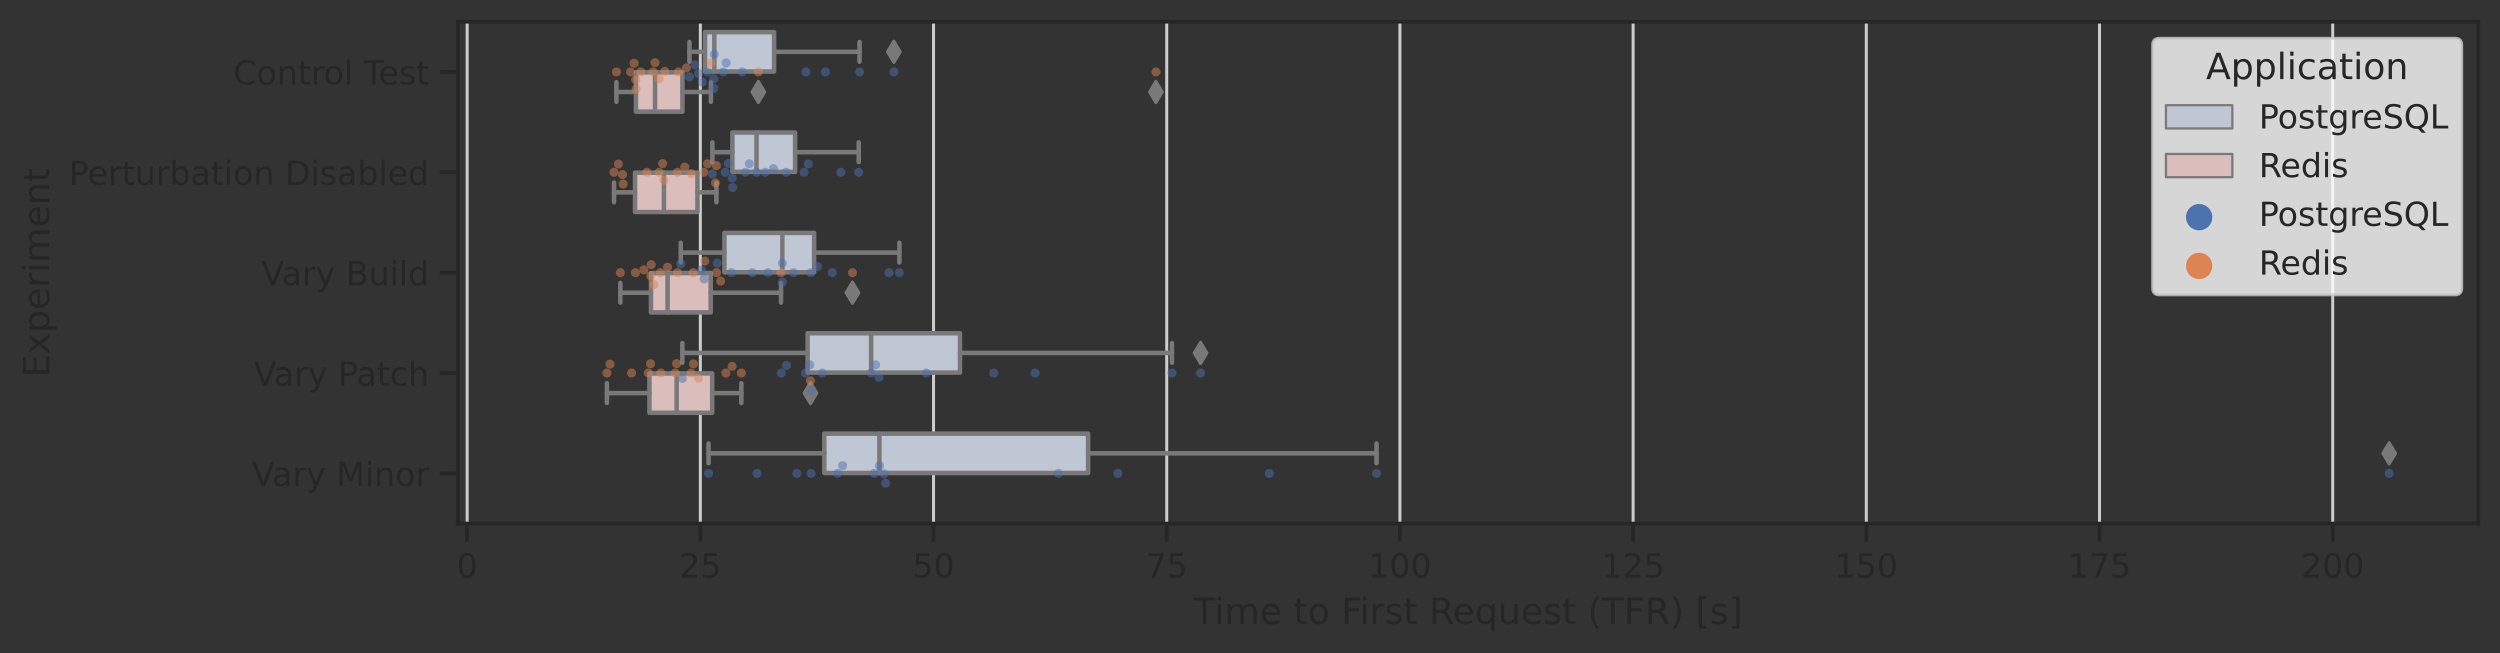 <?xml version="1.0" encoding="utf-8" standalone="no"?>
<!DOCTYPE svg PUBLIC "-//W3C//DTD SVG 1.1//EN"
  "http://www.w3.org/Graphics/SVG/1.1/DTD/svg11.dtd">
<!-- Created with matplotlib (https://matplotlib.org/) -->
<svg height="216.48pt" version="1.1" viewBox="0 0 828.522 216.48" width="828.522pt" xmlns="http://www.w3.org/2000/svg" xmlns:xlink="http://www.w3.org/1999/xlink">
 <rect x="0" y="0" width="828.522" height="216.48" fill="#333333" stroke="none"/>
 <defs>
  <style type="text/css">*{stroke-linecap:butt;stroke-linejoin:round;}</style>
 </defs>
 <g id="figure_1">
  <g id="patch_1">
   <path d="M 0 216.48 
L 828.522 216.48 
L 828.522 0 
L 0 0 
z
" style="fill:none;"/>
  </g>
  <g id="axes_1">
   <g id="patch_2">
    <path d="M 151.722 173.52 
L 821.322 173.52 
L 821.322 7.2 
L 151.722 7.2 
z
" style="fill:none;"/>
   </g>
   <g id="matplotlib.axis_1">
    <g id="xtick_1">
     <g id="line2d_1">
      <path clip-path="url(#pf656a675ce)" d="M 154.814 173.52 
L 154.814 7.2 
" style="fill:none;stroke:#cccccc;stroke-linecap:round;"/>
     </g>
     <g id="line2d_2">
      <defs>
       <path d="M 0 0 
L 0 6 
" id="m635f2f5721" style="stroke:#262626;stroke-width:1.25;"/>
      </defs>
      <g>
       <use style="fill:#262626;stroke:#262626;stroke-width:1.25;" x="154.814" xlink:href="#m635f2f5721" y="173.52"/>
      </g>
     </g>
     <g id="text_1">
      <!-- 0 -->
      <g style="fill:#262626;" transform="translate(151.314 191.378)scale(0.11 -0.11)">
       <defs>
        <path d="M 31.781 66.406 
Q 24.172 66.406 20.328 58.906 
Q 16.5 51.422 16.5 36.375 
Q 16.5 21.391 20.328 13.891 
Q 24.172 6.391 31.781 6.391 
Q 39.453 6.391 43.281 13.891 
Q 47.125 21.391 47.125 36.375 
Q 47.125 51.422 43.281 58.906 
Q 39.453 66.406 31.781 66.406 
z
M 31.781 74.219 
Q 44.047 74.219 50.516 64.516 
Q 56.984 54.828 56.984 36.375 
Q 56.984 17.969 50.516 8.266 
Q 44.047 -1.422 31.781 -1.422 
Q 19.531 -1.422 13.062 8.266 
Q 6.594 17.969 6.594 36.375 
Q 6.594 54.828 13.062 64.516 
Q 19.531 74.219 31.781 74.219 
z
" id="DejaVuSans-48"/>
       </defs>
       <use xlink:href="#DejaVuSans-48"/>
      </g>
     </g>
    </g>
    <g id="xtick_2">
     <g id="line2d_3">
      <path clip-path="url(#pf656a675ce)" d="M 232.097 173.52 
L 232.097 7.2 
" style="fill:none;stroke:#cccccc;stroke-linecap:round;"/>
     </g>
     <g id="line2d_4">
      <g>
       <use style="fill:#262626;stroke:#262626;stroke-width:1.25;" x="232.097" xlink:href="#m635f2f5721" y="173.52"/>
      </g>
     </g>
     <g id="text_2">
      <!-- 25 -->
      <g style="fill:#262626;" transform="translate(225.098 191.378)scale(0.11 -0.11)">
       <defs>
        <path d="M 19.188 8.297 
L 53.609 8.297 
L 53.609 0 
L 7.328 0 
L 7.328 8.297 
Q 12.938 14.109 22.625 23.891 
Q 32.328 33.688 34.812 36.531 
Q 39.547 41.844 41.422 45.531 
Q 43.312 49.219 43.312 52.781 
Q 43.312 58.594 39.234 62.25 
Q 35.156 65.922 28.609 65.922 
Q 23.969 65.922 18.812 64.312 
Q 13.672 62.703 7.812 59.422 
L 7.812 69.391 
Q 13.766 71.781 18.938 73 
Q 24.125 74.219 28.422 74.219 
Q 39.75 74.219 46.484 68.547 
Q 53.219 62.891 53.219 53.422 
Q 53.219 48.922 51.531 44.891 
Q 49.859 40.875 45.406 35.406 
Q 44.188 33.984 37.641 27.219 
Q 31.109 20.453 19.188 8.297 
z
" id="DejaVuSans-50"/>
        <path d="M 10.797 72.906 
L 49.516 72.906 
L 49.516 64.594 
L 19.828 64.594 
L 19.828 46.734 
Q 21.969 47.469 24.109 47.828 
Q 26.266 48.188 28.422 48.188 
Q 40.625 48.188 47.75 41.5 
Q 54.891 34.812 54.891 23.391 
Q 54.891 11.625 47.562 5.094 
Q 40.234 -1.422 26.906 -1.422 
Q 22.312 -1.422 17.547 -0.641 
Q 12.797 0.141 7.719 1.703 
L 7.719 11.625 
Q 12.109 9.234 16.797 8.062 
Q 21.484 6.891 26.703 6.891 
Q 35.156 6.891 40.078 11.328 
Q 45.016 15.766 45.016 23.391 
Q 45.016 31 40.078 35.438 
Q 35.156 39.891 26.703 39.891 
Q 22.75 39.891 18.812 39.016 
Q 14.891 38.141 10.797 36.281 
z
" id="DejaVuSans-53"/>
       </defs>
       <use xlink:href="#DejaVuSans-50"/>
       <use x="63.623" xlink:href="#DejaVuSans-53"/>
      </g>
     </g>
    </g>
    <g id="xtick_3">
     <g id="line2d_5">
      <path clip-path="url(#pf656a675ce)" d="M 309.38 173.52 
L 309.38 7.2 
" style="fill:none;stroke:#cccccc;stroke-linecap:round;"/>
     </g>
     <g id="line2d_6">
      <g>
       <use style="fill:#262626;stroke:#262626;stroke-width:1.25;" x="309.38" xlink:href="#m635f2f5721" y="173.52"/>
      </g>
     </g>
     <g id="text_3">
      <!-- 50 -->
      <g style="fill:#262626;" transform="translate(302.381 191.378)scale(0.11 -0.11)">
       <use xlink:href="#DejaVuSans-53"/>
       <use x="63.623" xlink:href="#DejaVuSans-48"/>
      </g>
     </g>
    </g>
    <g id="xtick_4">
     <g id="line2d_7">
      <path clip-path="url(#pf656a675ce)" d="M 386.663 173.52 
L 386.663 7.2 
" style="fill:none;stroke:#cccccc;stroke-linecap:round;"/>
     </g>
     <g id="line2d_8">
      <g>
       <use style="fill:#262626;stroke:#262626;stroke-width:1.25;" x="386.663" xlink:href="#m635f2f5721" y="173.52"/>
      </g>
     </g>
     <g id="text_4">
      <!-- 75 -->
      <g style="fill:#262626;" transform="translate(379.664 191.378)scale(0.11 -0.11)">
       <defs>
        <path d="M 8.203 72.906 
L 55.078 72.906 
L 55.078 68.703 
L 28.609 0 
L 18.312 0 
L 43.219 64.594 
L 8.203 64.594 
z
" id="DejaVuSans-55"/>
       </defs>
       <use xlink:href="#DejaVuSans-55"/>
       <use x="63.623" xlink:href="#DejaVuSans-53"/>
      </g>
     </g>
    </g>
    <g id="xtick_5">
     <g id="line2d_9">
      <path clip-path="url(#pf656a675ce)" d="M 463.946 173.52 
L 463.946 7.2 
" style="fill:none;stroke:#cccccc;stroke-linecap:round;"/>
     </g>
     <g id="line2d_10">
      <g>
       <use style="fill:#262626;stroke:#262626;stroke-width:1.25;" x="463.946" xlink:href="#m635f2f5721" y="173.52"/>
      </g>
     </g>
     <g id="text_5">
      <!-- 100 -->
      <g style="fill:#262626;" transform="translate(453.448 191.378)scale(0.11 -0.11)">
       <defs>
        <path d="M 12.406 8.297 
L 28.516 8.297 
L 28.516 63.922 
L 10.984 60.406 
L 10.984 69.391 
L 28.422 72.906 
L 38.281 72.906 
L 38.281 8.297 
L 54.391 8.297 
L 54.391 0 
L 12.406 0 
z
" id="DejaVuSans-49"/>
       </defs>
       <use xlink:href="#DejaVuSans-49"/>
       <use x="63.623" xlink:href="#DejaVuSans-48"/>
       <use x="127.246" xlink:href="#DejaVuSans-48"/>
      </g>
     </g>
    </g>
    <g id="xtick_6">
     <g id="line2d_11">
      <path clip-path="url(#pf656a675ce)" d="M 541.229 173.52 
L 541.229 7.2 
" style="fill:none;stroke:#cccccc;stroke-linecap:round;"/>
     </g>
     <g id="line2d_12">
      <g>
       <use style="fill:#262626;stroke:#262626;stroke-width:1.25;" x="541.229" xlink:href="#m635f2f5721" y="173.52"/>
      </g>
     </g>
     <g id="text_6">
      <!-- 125 -->
      <g style="fill:#262626;" transform="translate(530.731 191.378)scale(0.11 -0.11)">
       <use xlink:href="#DejaVuSans-49"/>
       <use x="63.623" xlink:href="#DejaVuSans-50"/>
       <use x="127.246" xlink:href="#DejaVuSans-53"/>
      </g>
     </g>
    </g>
    <g id="xtick_7">
     <g id="line2d_13">
      <path clip-path="url(#pf656a675ce)" d="M 618.512 173.52 
L 618.512 7.2 
" style="fill:none;stroke:#cccccc;stroke-linecap:round;"/>
     </g>
     <g id="line2d_14">
      <g>
       <use style="fill:#262626;stroke:#262626;stroke-width:1.25;" x="618.512" xlink:href="#m635f2f5721" y="173.52"/>
      </g>
     </g>
     <g id="text_7">
      <!-- 150 -->
      <g style="fill:#262626;" transform="translate(608.014 191.378)scale(0.11 -0.11)">
       <use xlink:href="#DejaVuSans-49"/>
       <use x="63.623" xlink:href="#DejaVuSans-53"/>
       <use x="127.246" xlink:href="#DejaVuSans-48"/>
      </g>
     </g>
    </g>
    <g id="xtick_8">
     <g id="line2d_15">
      <path clip-path="url(#pf656a675ce)" d="M 695.796 173.52 
L 695.796 7.2 
" style="fill:none;stroke:#cccccc;stroke-linecap:round;"/>
     </g>
     <g id="line2d_16">
      <g>
       <use style="fill:#262626;stroke:#262626;stroke-width:1.25;" x="695.796" xlink:href="#m635f2f5721" y="173.52"/>
      </g>
     </g>
     <g id="text_8">
      <!-- 175 -->
      <g style="fill:#262626;" transform="translate(685.298 191.378)scale(0.11 -0.11)">
       <use xlink:href="#DejaVuSans-49"/>
       <use x="63.623" xlink:href="#DejaVuSans-55"/>
       <use x="127.246" xlink:href="#DejaVuSans-53"/>
      </g>
     </g>
    </g>
    <g id="xtick_9">
     <g id="line2d_17">
      <path clip-path="url(#pf656a675ce)" d="M 773.079 173.52 
L 773.079 7.2 
" style="fill:none;stroke:#cccccc;stroke-linecap:round;"/>
     </g>
     <g id="line2d_18">
      <g>
       <use style="fill:#262626;stroke:#262626;stroke-width:1.25;" x="773.079" xlink:href="#m635f2f5721" y="173.52"/>
      </g>
     </g>
     <g id="text_9">
      <!-- 200 -->
      <g style="fill:#262626;" transform="translate(762.581 191.378)scale(0.11 -0.11)">
       <use xlink:href="#DejaVuSans-50"/>
       <use x="63.623" xlink:href="#DejaVuSans-48"/>
       <use x="127.246" xlink:href="#DejaVuSans-48"/>
      </g>
     </g>
    </g>
    <g id="text_10">
     <!-- Time to First Request (TFR) [s] -->
     <g style="fill:#262626;" transform="translate(395.511 206.784)scale(0.12 -0.12)">
      <defs>
       <path d="M -0.297 72.906 
L 61.375 72.906 
L 61.375 64.594 
L 35.5 64.594 
L 35.5 0 
L 25.594 0 
L 25.594 64.594 
L -0.297 64.594 
z
" id="DejaVuSans-84"/>
       <path d="M 9.422 54.688 
L 18.406 54.688 
L 18.406 0 
L 9.422 0 
z
M 9.422 75.984 
L 18.406 75.984 
L 18.406 64.594 
L 9.422 64.594 
z
" id="DejaVuSans-105"/>
       <path d="M 52 44.188 
Q 55.375 50.25 60.062 53.125 
Q 64.75 56 71.094 56 
Q 79.641 56 84.281 50.016 
Q 88.922 44.047 88.922 33.016 
L 88.922 0 
L 79.891 0 
L 79.891 32.719 
Q 79.891 40.578 77.094 44.375 
Q 74.312 48.188 68.609 48.188 
Q 61.625 48.188 57.562 43.547 
Q 53.516 38.922 53.516 30.906 
L 53.516 0 
L 44.484 0 
L 44.484 32.719 
Q 44.484 40.625 41.703 44.406 
Q 38.922 48.188 33.109 48.188 
Q 26.219 48.188 22.156 43.531 
Q 18.109 38.875 18.109 30.906 
L 18.109 0 
L 9.078 0 
L 9.078 54.688 
L 18.109 54.688 
L 18.109 46.188 
Q 21.188 51.219 25.484 53.609 
Q 29.781 56 35.688 56 
Q 41.656 56 45.828 52.969 
Q 50 49.953 52 44.188 
z
" id="DejaVuSans-109"/>
       <path d="M 56.203 29.594 
L 56.203 25.203 
L 14.891 25.203 
Q 15.484 15.922 20.484 11.062 
Q 25.484 6.203 34.422 6.203 
Q 39.594 6.203 44.453 7.469 
Q 49.312 8.734 54.109 11.281 
L 54.109 2.781 
Q 49.266 0.734 44.188 -0.344 
Q 39.109 -1.422 33.891 -1.422 
Q 20.797 -1.422 13.156 6.188 
Q 5.516 13.812 5.516 26.812 
Q 5.516 40.234 12.766 48.109 
Q 20.016 56 32.328 56 
Q 43.359 56 49.781 48.891 
Q 56.203 41.797 56.203 29.594 
z
M 47.219 32.234 
Q 47.125 39.594 43.094 43.984 
Q 39.062 48.391 32.422 48.391 
Q 24.906 48.391 20.391 44.141 
Q 15.875 39.891 15.188 32.172 
z
" id="DejaVuSans-101"/>
       <path id="DejaVuSans-32"/>
       <path d="M 18.312 70.219 
L 18.312 54.688 
L 36.812 54.688 
L 36.812 47.703 
L 18.312 47.703 
L 18.312 18.016 
Q 18.312 11.328 20.141 9.422 
Q 21.969 7.516 27.594 7.516 
L 36.812 7.516 
L 36.812 0 
L 27.594 0 
Q 17.188 0 13.234 3.875 
Q 9.281 7.766 9.281 18.016 
L 9.281 47.703 
L 2.688 47.703 
L 2.688 54.688 
L 9.281 54.688 
L 9.281 70.219 
z
" id="DejaVuSans-116"/>
       <path d="M 30.609 48.391 
Q 23.391 48.391 19.188 42.75 
Q 14.984 37.109 14.984 27.297 
Q 14.984 17.484 19.156 11.844 
Q 23.344 6.203 30.609 6.203 
Q 37.797 6.203 41.984 11.859 
Q 46.188 17.531 46.188 27.297 
Q 46.188 37.016 41.984 42.703 
Q 37.797 48.391 30.609 48.391 
z
M 30.609 56 
Q 42.328 56 49.016 48.375 
Q 55.719 40.766 55.719 27.297 
Q 55.719 13.875 49.016 6.219 
Q 42.328 -1.422 30.609 -1.422 
Q 18.844 -1.422 12.172 6.219 
Q 5.516 13.875 5.516 27.297 
Q 5.516 40.766 12.172 48.375 
Q 18.844 56 30.609 56 
z
" id="DejaVuSans-111"/>
       <path d="M 9.812 72.906 
L 51.703 72.906 
L 51.703 64.594 
L 19.672 64.594 
L 19.672 43.109 
L 48.578 43.109 
L 48.578 34.812 
L 19.672 34.812 
L 19.672 0 
L 9.812 0 
z
" id="DejaVuSans-70"/>
       <path d="M 41.109 46.297 
Q 39.594 47.172 37.812 47.578 
Q 36.031 48 33.891 48 
Q 26.266 48 22.188 43.047 
Q 18.109 38.094 18.109 28.812 
L 18.109 0 
L 9.078 0 
L 9.078 54.688 
L 18.109 54.688 
L 18.109 46.188 
Q 20.953 51.172 25.484 53.578 
Q 30.031 56 36.531 56 
Q 37.453 56 38.578 55.875 
Q 39.703 55.766 41.062 55.516 
z
" id="DejaVuSans-114"/>
       <path d="M 44.281 53.078 
L 44.281 44.578 
Q 40.484 46.531 36.375 47.5 
Q 32.281 48.484 27.875 48.484 
Q 21.188 48.484 17.844 46.438 
Q 14.5 44.391 14.5 40.281 
Q 14.5 37.156 16.891 35.375 
Q 19.281 33.594 26.516 31.984 
L 29.594 31.297 
Q 39.156 29.25 43.188 25.516 
Q 47.219 21.781 47.219 15.094 
Q 47.219 7.469 41.188 3.016 
Q 35.156 -1.422 24.609 -1.422 
Q 20.219 -1.422 15.453 -0.562 
Q 10.688 0.297 5.422 2 
L 5.422 11.281 
Q 10.406 8.688 15.234 7.391 
Q 20.062 6.109 24.812 6.109 
Q 31.156 6.109 34.562 8.281 
Q 37.984 10.453 37.984 14.406 
Q 37.984 18.062 35.516 20.016 
Q 33.062 21.969 24.703 23.781 
L 21.578 24.516 
Q 13.234 26.266 9.516 29.906 
Q 5.812 33.547 5.812 39.891 
Q 5.812 47.609 11.281 51.797 
Q 16.75 56 26.812 56 
Q 31.781 56 36.172 55.266 
Q 40.578 54.547 44.281 53.078 
z
" id="DejaVuSans-115"/>
       <path d="M 44.391 34.188 
Q 47.562 33.109 50.562 29.594 
Q 53.562 26.078 56.594 19.922 
L 66.609 0 
L 56 0 
L 46.688 18.703 
Q 43.062 26.031 39.672 28.422 
Q 36.281 30.812 30.422 30.812 
L 19.672 30.812 
L 19.672 0 
L 9.812 0 
L 9.812 72.906 
L 32.078 72.906 
Q 44.578 72.906 50.734 67.672 
Q 56.891 62.453 56.891 51.906 
Q 56.891 45.016 53.688 40.469 
Q 50.484 35.938 44.391 34.188 
z
M 19.672 64.797 
L 19.672 38.922 
L 32.078 38.922 
Q 39.203 38.922 42.844 42.219 
Q 46.484 45.516 46.484 51.906 
Q 46.484 58.297 42.844 61.547 
Q 39.203 64.797 32.078 64.797 
z
" id="DejaVuSans-82"/>
       <path d="M 14.797 27.297 
Q 14.797 17.391 18.875 11.75 
Q 22.953 6.109 30.078 6.109 
Q 37.203 6.109 41.297 11.75 
Q 45.406 17.391 45.406 27.297 
Q 45.406 37.203 41.297 42.844 
Q 37.203 48.484 30.078 48.484 
Q 22.953 48.484 18.875 42.844 
Q 14.797 37.203 14.797 27.297 
z
M 45.406 8.203 
Q 42.578 3.328 38.25 0.953 
Q 33.938 -1.422 27.875 -1.422 
Q 17.969 -1.422 11.734 6.484 
Q 5.516 14.406 5.516 27.297 
Q 5.516 40.188 11.734 48.094 
Q 17.969 56 27.875 56 
Q 33.938 56 38.25 53.625 
Q 42.578 51.266 45.406 46.391 
L 45.406 54.688 
L 54.391 54.688 
L 54.391 -20.797 
L 45.406 -20.797 
z
" id="DejaVuSans-113"/>
       <path d="M 8.5 21.578 
L 8.5 54.688 
L 17.484 54.688 
L 17.484 21.922 
Q 17.484 14.156 20.5 10.266 
Q 23.531 6.391 29.594 6.391 
Q 36.859 6.391 41.078 11.031 
Q 45.312 15.672 45.312 23.688 
L 45.312 54.688 
L 54.297 54.688 
L 54.297 0 
L 45.312 0 
L 45.312 8.406 
Q 42.047 3.422 37.719 1 
Q 33.406 -1.422 27.688 -1.422 
Q 18.266 -1.422 13.375 4.438 
Q 8.5 10.297 8.5 21.578 
z
M 31.109 56 
z
" id="DejaVuSans-117"/>
       <path d="M 31 75.875 
Q 24.469 64.656 21.281 53.656 
Q 18.109 42.672 18.109 31.391 
Q 18.109 20.125 21.312 9.062 
Q 24.516 -2 31 -13.188 
L 23.188 -13.188 
Q 15.875 -1.703 12.234 9.375 
Q 8.594 20.453 8.594 31.391 
Q 8.594 42.281 12.203 53.312 
Q 15.828 64.359 23.188 75.875 
z
" id="DejaVuSans-40"/>
       <path d="M 8.016 75.875 
L 15.828 75.875 
Q 23.141 64.359 26.781 53.312 
Q 30.422 42.281 30.422 31.391 
Q 30.422 20.453 26.781 9.375 
Q 23.141 -1.703 15.828 -13.188 
L 8.016 -13.188 
Q 14.5 -2 17.703 9.062 
Q 20.906 20.125 20.906 31.391 
Q 20.906 42.672 17.703 53.656 
Q 14.5 64.656 8.016 75.875 
z
" id="DejaVuSans-41"/>
       <path d="M 8.594 75.984 
L 29.297 75.984 
L 29.297 69 
L 17.578 69 
L 17.578 -6.203 
L 29.297 -6.203 
L 29.297 -13.188 
L 8.594 -13.188 
z
" id="DejaVuSans-91"/>
       <path d="M 30.422 75.984 
L 30.422 -13.188 
L 9.719 -13.188 
L 9.719 -6.203 
L 21.391 -6.203 
L 21.391 69 
L 9.719 69 
L 9.719 75.984 
z
" id="DejaVuSans-93"/>
      </defs>
      <use xlink:href="#DejaVuSans-84"/>
      <use x="57.959" xlink:href="#DejaVuSans-105"/>
      <use x="85.742" xlink:href="#DejaVuSans-109"/>
      <use x="183.154" xlink:href="#DejaVuSans-101"/>
      <use x="244.678" xlink:href="#DejaVuSans-32"/>
      <use x="276.465" xlink:href="#DejaVuSans-116"/>
      <use x="315.674" xlink:href="#DejaVuSans-111"/>
      <use x="376.855" xlink:href="#DejaVuSans-32"/>
      <use x="408.643" xlink:href="#DejaVuSans-70"/>
      <use x="458.912" xlink:href="#DejaVuSans-105"/>
      <use x="486.695" xlink:href="#DejaVuSans-114"/>
      <use x="527.809" xlink:href="#DejaVuSans-115"/>
      <use x="579.908" xlink:href="#DejaVuSans-116"/>
      <use x="619.117" xlink:href="#DejaVuSans-32"/>
      <use x="650.904" xlink:href="#DejaVuSans-82"/>
      <use x="715.887" xlink:href="#DejaVuSans-101"/>
      <use x="777.41" xlink:href="#DejaVuSans-113"/>
      <use x="840.887" xlink:href="#DejaVuSans-117"/>
      <use x="904.266" xlink:href="#DejaVuSans-101"/>
      <use x="965.789" xlink:href="#DejaVuSans-115"/>
      <use x="1017.889" xlink:href="#DejaVuSans-116"/>
      <use x="1057.098" xlink:href="#DejaVuSans-32"/>
      <use x="1088.885" xlink:href="#DejaVuSans-40"/>
      <use x="1127.898" xlink:href="#DejaVuSans-84"/>
      <use x="1188.982" xlink:href="#DejaVuSans-70"/>
      <use x="1246.502" xlink:href="#DejaVuSans-82"/>
      <use x="1315.984" xlink:href="#DejaVuSans-41"/>
      <use x="1354.998" xlink:href="#DejaVuSans-32"/>
      <use x="1386.785" xlink:href="#DejaVuSans-91"/>
      <use x="1425.799" xlink:href="#DejaVuSans-115"/>
      <use x="1477.898" xlink:href="#DejaVuSans-93"/>
     </g>
    </g>
   </g>
   <g id="matplotlib.axis_2">
    <g id="ytick_1">
     <g id="line2d_19">
      <defs>
       <path d="M 0 0 
L -6 0 
" id="mb0d46fe0f4" style="stroke:#262626;stroke-width:1.25;"/>
      </defs>
      <g>
       <use style="fill:#262626;stroke:#262626;stroke-width:1.25;" x="151.722" xlink:href="#mb0d46fe0f4" y="23.832"/>
      </g>
     </g>
     <g id="text_11">
      <!-- Control Test -->
      <g style="fill:#262626;" transform="translate(77.31 28.011)scale(0.11 -0.11)">
       <defs>
        <path d="M 64.406 67.281 
L 64.406 56.891 
Q 59.422 61.531 53.781 63.812 
Q 48.141 66.109 41.797 66.109 
Q 29.297 66.109 22.656 58.469 
Q 16.016 50.828 16.016 36.375 
Q 16.016 21.969 22.656 14.328 
Q 29.297 6.688 41.797 6.688 
Q 48.141 6.688 53.781 8.984 
Q 59.422 11.281 64.406 15.922 
L 64.406 5.609 
Q 59.234 2.094 53.438 0.328 
Q 47.656 -1.422 41.219 -1.422 
Q 24.656 -1.422 15.125 8.703 
Q 5.609 18.844 5.609 36.375 
Q 5.609 53.953 15.125 64.078 
Q 24.656 74.219 41.219 74.219 
Q 47.75 74.219 53.531 72.484 
Q 59.328 70.75 64.406 67.281 
z
" id="DejaVuSans-67"/>
        <path d="M 54.891 33.016 
L 54.891 0 
L 45.906 0 
L 45.906 32.719 
Q 45.906 40.484 42.875 44.328 
Q 39.844 48.188 33.797 48.188 
Q 26.516 48.188 22.312 43.547 
Q 18.109 38.922 18.109 30.906 
L 18.109 0 
L 9.078 0 
L 9.078 54.688 
L 18.109 54.688 
L 18.109 46.188 
Q 21.344 51.125 25.703 53.562 
Q 30.078 56 35.797 56 
Q 45.219 56 50.047 50.172 
Q 54.891 44.344 54.891 33.016 
z
" id="DejaVuSans-110"/>
        <path d="M 9.422 75.984 
L 18.406 75.984 
L 18.406 0 
L 9.422 0 
z
" id="DejaVuSans-108"/>
       </defs>
       <use xlink:href="#DejaVuSans-67"/>
       <use x="69.824" xlink:href="#DejaVuSans-111"/>
       <use x="131.006" xlink:href="#DejaVuSans-110"/>
       <use x="194.385" xlink:href="#DejaVuSans-116"/>
       <use x="233.594" xlink:href="#DejaVuSans-114"/>
       <use x="272.457" xlink:href="#DejaVuSans-111"/>
       <use x="333.639" xlink:href="#DejaVuSans-108"/>
       <use x="361.422" xlink:href="#DejaVuSans-32"/>
       <use x="393.209" xlink:href="#DejaVuSans-84"/>
       <use x="437.293" xlink:href="#DejaVuSans-101"/>
       <use x="498.816" xlink:href="#DejaVuSans-115"/>
       <use x="550.916" xlink:href="#DejaVuSans-116"/>
      </g>
     </g>
    </g>
    <g id="ytick_2">
     <g id="line2d_20">
      <g>
       <use style="fill:#262626;stroke:#262626;stroke-width:1.25;" x="151.722" xlink:href="#mb0d46fe0f4" y="57.096"/>
      </g>
     </g>
     <g id="text_12">
      <!-- Perturbation Disabled -->
      <g style="fill:#262626;" transform="translate(22.814 61.275)scale(0.11 -0.11)">
       <defs>
        <path d="M 19.672 64.797 
L 19.672 37.406 
L 32.078 37.406 
Q 38.969 37.406 42.719 40.969 
Q 46.484 44.531 46.484 51.125 
Q 46.484 57.672 42.719 61.234 
Q 38.969 64.797 32.078 64.797 
z
M 9.812 72.906 
L 32.078 72.906 
Q 44.344 72.906 50.609 67.359 
Q 56.891 61.812 56.891 51.125 
Q 56.891 40.328 50.609 34.812 
Q 44.344 29.297 32.078 29.297 
L 19.672 29.297 
L 19.672 0 
L 9.812 0 
z
" id="DejaVuSans-80"/>
        <path d="M 48.688 27.297 
Q 48.688 37.203 44.609 42.844 
Q 40.531 48.484 33.406 48.484 
Q 26.266 48.484 22.188 42.844 
Q 18.109 37.203 18.109 27.297 
Q 18.109 17.391 22.188 11.75 
Q 26.266 6.109 33.406 6.109 
Q 40.531 6.109 44.609 11.75 
Q 48.688 17.391 48.688 27.297 
z
M 18.109 46.391 
Q 20.953 51.266 25.266 53.625 
Q 29.594 56 35.594 56 
Q 45.562 56 51.781 48.094 
Q 58.016 40.188 58.016 27.297 
Q 58.016 14.406 51.781 6.484 
Q 45.562 -1.422 35.594 -1.422 
Q 29.594 -1.422 25.266 0.953 
Q 20.953 3.328 18.109 8.203 
L 18.109 0 
L 9.078 0 
L 9.078 75.984 
L 18.109 75.984 
z
" id="DejaVuSans-98"/>
        <path d="M 34.281 27.484 
Q 23.391 27.484 19.188 25 
Q 14.984 22.516 14.984 16.5 
Q 14.984 11.719 18.141 8.906 
Q 21.297 6.109 26.703 6.109 
Q 34.188 6.109 38.703 11.406 
Q 43.219 16.703 43.219 25.484 
L 43.219 27.484 
z
M 52.203 31.203 
L 52.203 0 
L 43.219 0 
L 43.219 8.297 
Q 40.141 3.328 35.547 0.953 
Q 30.953 -1.422 24.312 -1.422 
Q 15.922 -1.422 10.953 3.297 
Q 6 8.016 6 15.922 
Q 6 25.141 12.172 29.828 
Q 18.359 34.516 30.609 34.516 
L 43.219 34.516 
L 43.219 35.406 
Q 43.219 41.609 39.141 45 
Q 35.062 48.391 27.688 48.391 
Q 23 48.391 18.547 47.266 
Q 14.109 46.141 10.016 43.891 
L 10.016 52.203 
Q 14.938 54.109 19.578 55.047 
Q 24.219 56 28.609 56 
Q 40.484 56 46.344 49.844 
Q 52.203 43.703 52.203 31.203 
z
" id="DejaVuSans-97"/>
        <path d="M 19.672 64.797 
L 19.672 8.109 
L 31.594 8.109 
Q 46.688 8.109 53.688 14.938 
Q 60.688 21.781 60.688 36.531 
Q 60.688 51.172 53.688 57.984 
Q 46.688 64.797 31.594 64.797 
z
M 9.812 72.906 
L 30.078 72.906 
Q 51.266 72.906 61.172 64.094 
Q 71.094 55.281 71.094 36.531 
Q 71.094 17.672 61.125 8.828 
Q 51.172 0 30.078 0 
L 9.812 0 
z
" id="DejaVuSans-68"/>
        <path d="M 45.406 46.391 
L 45.406 75.984 
L 54.391 75.984 
L 54.391 0 
L 45.406 0 
L 45.406 8.203 
Q 42.578 3.328 38.25 0.953 
Q 33.938 -1.422 27.875 -1.422 
Q 17.969 -1.422 11.734 6.484 
Q 5.516 14.406 5.516 27.297 
Q 5.516 40.188 11.734 48.094 
Q 17.969 56 27.875 56 
Q 33.938 56 38.25 53.625 
Q 42.578 51.266 45.406 46.391 
z
M 14.797 27.297 
Q 14.797 17.391 18.875 11.75 
Q 22.953 6.109 30.078 6.109 
Q 37.203 6.109 41.297 11.75 
Q 45.406 17.391 45.406 27.297 
Q 45.406 37.203 41.297 42.844 
Q 37.203 48.484 30.078 48.484 
Q 22.953 48.484 18.875 42.844 
Q 14.797 37.203 14.797 27.297 
z
" id="DejaVuSans-100"/>
       </defs>
       <use xlink:href="#DejaVuSans-80"/>
       <use x="56.678" xlink:href="#DejaVuSans-101"/>
       <use x="118.201" xlink:href="#DejaVuSans-114"/>
       <use x="159.314" xlink:href="#DejaVuSans-116"/>
       <use x="198.523" xlink:href="#DejaVuSans-117"/>
       <use x="261.902" xlink:href="#DejaVuSans-114"/>
       <use x="303.016" xlink:href="#DejaVuSans-98"/>
       <use x="366.492" xlink:href="#DejaVuSans-97"/>
       <use x="427.771" xlink:href="#DejaVuSans-116"/>
       <use x="466.98" xlink:href="#DejaVuSans-105"/>
       <use x="494.764" xlink:href="#DejaVuSans-111"/>
       <use x="555.945" xlink:href="#DejaVuSans-110"/>
       <use x="619.324" xlink:href="#DejaVuSans-32"/>
       <use x="651.111" xlink:href="#DejaVuSans-68"/>
       <use x="728.113" xlink:href="#DejaVuSans-105"/>
       <use x="755.896" xlink:href="#DejaVuSans-115"/>
       <use x="807.996" xlink:href="#DejaVuSans-97"/>
       <use x="869.275" xlink:href="#DejaVuSans-98"/>
       <use x="932.752" xlink:href="#DejaVuSans-108"/>
       <use x="960.535" xlink:href="#DejaVuSans-101"/>
       <use x="1022.059" xlink:href="#DejaVuSans-100"/>
      </g>
     </g>
    </g>
    <g id="ytick_3">
     <g id="line2d_21">
      <g>
       <use style="fill:#262626;stroke:#262626;stroke-width:1.25;" x="151.722" xlink:href="#mb0d46fe0f4" y="90.36"/>
      </g>
     </g>
     <g id="text_13">
      <!-- Vary Build -->
      <g style="fill:#262626;" transform="translate(86.667 94.539)scale(0.11 -0.11)">
       <defs>
        <path d="M 28.609 0 
L 0.781 72.906 
L 11.078 72.906 
L 34.188 11.531 
L 57.328 72.906 
L 67.578 72.906 
L 39.797 0 
z
" id="DejaVuSans-86"/>
        <path d="M 32.172 -5.078 
Q 28.375 -14.844 24.75 -17.812 
Q 21.141 -20.797 15.094 -20.797 
L 7.906 -20.797 
L 7.906 -13.281 
L 13.188 -13.281 
Q 16.891 -13.281 18.938 -11.516 
Q 21 -9.766 23.484 -3.219 
L 25.094 0.875 
L 2.984 54.688 
L 12.5 54.688 
L 29.594 11.922 
L 46.688 54.688 
L 56.203 54.688 
z
" id="DejaVuSans-121"/>
        <path d="M 19.672 34.812 
L 19.672 8.109 
L 35.5 8.109 
Q 43.453 8.109 47.281 11.406 
Q 51.125 14.703 51.125 21.484 
Q 51.125 28.328 47.281 31.562 
Q 43.453 34.812 35.5 34.812 
z
M 19.672 64.797 
L 19.672 42.828 
L 34.281 42.828 
Q 41.5 42.828 45.031 45.531 
Q 48.578 48.25 48.578 53.812 
Q 48.578 59.328 45.031 62.062 
Q 41.5 64.797 34.281 64.797 
z
M 9.812 72.906 
L 35.016 72.906 
Q 46.297 72.906 52.391 68.219 
Q 58.5 63.531 58.5 54.891 
Q 58.5 48.188 55.375 44.234 
Q 52.25 40.281 46.188 39.312 
Q 53.469 37.75 57.5 32.781 
Q 61.531 27.828 61.531 20.406 
Q 61.531 10.641 54.891 5.312 
Q 48.25 0 35.984 0 
L 9.812 0 
z
" id="DejaVuSans-66"/>
       </defs>
       <use xlink:href="#DejaVuSans-86"/>
       <use x="60.658" xlink:href="#DejaVuSans-97"/>
       <use x="121.938" xlink:href="#DejaVuSans-114"/>
       <use x="163.051" xlink:href="#DejaVuSans-121"/>
       <use x="222.23" xlink:href="#DejaVuSans-32"/>
       <use x="254.018" xlink:href="#DejaVuSans-66"/>
       <use x="322.621" xlink:href="#DejaVuSans-117"/>
       <use x="386" xlink:href="#DejaVuSans-105"/>
       <use x="413.783" xlink:href="#DejaVuSans-108"/>
       <use x="441.566" xlink:href="#DejaVuSans-100"/>
      </g>
     </g>
    </g>
    <g id="ytick_4">
     <g id="line2d_22">
      <g>
       <use style="fill:#262626;stroke:#262626;stroke-width:1.25;" x="151.722" xlink:href="#mb0d46fe0f4" y="123.624"/>
      </g>
     </g>
     <g id="text_14">
      <!-- Vary Patch -->
      <g style="fill:#262626;" transform="translate(84.07 127.803)scale(0.11 -0.11)">
       <defs>
        <path d="M 48.781 52.594 
L 48.781 44.188 
Q 44.969 46.297 41.141 47.344 
Q 37.312 48.391 33.406 48.391 
Q 24.656 48.391 19.812 42.844 
Q 14.984 37.312 14.984 27.297 
Q 14.984 17.281 19.812 11.734 
Q 24.656 6.203 33.406 6.203 
Q 37.312 6.203 41.141 7.25 
Q 44.969 8.297 48.781 10.406 
L 48.781 2.094 
Q 45.016 0.344 40.984 -0.531 
Q 36.969 -1.422 32.422 -1.422 
Q 20.062 -1.422 12.781 6.344 
Q 5.516 14.109 5.516 27.297 
Q 5.516 40.672 12.859 48.328 
Q 20.219 56 33.016 56 
Q 37.156 56 41.109 55.141 
Q 45.062 54.297 48.781 52.594 
z
" id="DejaVuSans-99"/>
        <path d="M 54.891 33.016 
L 54.891 0 
L 45.906 0 
L 45.906 32.719 
Q 45.906 40.484 42.875 44.328 
Q 39.844 48.188 33.797 48.188 
Q 26.516 48.188 22.312 43.547 
Q 18.109 38.922 18.109 30.906 
L 18.109 0 
L 9.078 0 
L 9.078 75.984 
L 18.109 75.984 
L 18.109 46.188 
Q 21.344 51.125 25.703 53.562 
Q 30.078 56 35.797 56 
Q 45.219 56 50.047 50.172 
Q 54.891 44.344 54.891 33.016 
z
" id="DejaVuSans-104"/>
       </defs>
       <use xlink:href="#DejaVuSans-86"/>
       <use x="60.658" xlink:href="#DejaVuSans-97"/>
       <use x="121.938" xlink:href="#DejaVuSans-114"/>
       <use x="163.051" xlink:href="#DejaVuSans-121"/>
       <use x="222.23" xlink:href="#DejaVuSans-32"/>
       <use x="254.018" xlink:href="#DejaVuSans-80"/>
       <use x="309.82" xlink:href="#DejaVuSans-97"/>
       <use x="371.1" xlink:href="#DejaVuSans-116"/>
       <use x="410.309" xlink:href="#DejaVuSans-99"/>
       <use x="465.289" xlink:href="#DejaVuSans-104"/>
      </g>
     </g>
    </g>
    <g id="ytick_5">
     <g id="line2d_23">
      <g>
       <use style="fill:#262626;stroke:#262626;stroke-width:1.25;" x="151.722" xlink:href="#mb0d46fe0f4" y="156.888"/>
      </g>
     </g>
     <g id="text_15">
      <!-- Vary Minor -->
      <g style="fill:#262626;" transform="translate(83.51 161.067)scale(0.11 -0.11)">
       <defs>
        <path d="M 9.812 72.906 
L 24.516 72.906 
L 43.109 23.297 
L 61.812 72.906 
L 76.516 72.906 
L 76.516 0 
L 66.891 0 
L 66.891 64.016 
L 48.094 14.016 
L 38.188 14.016 
L 19.391 64.016 
L 19.391 0 
L 9.812 0 
z
" id="DejaVuSans-77"/>
       </defs>
       <use xlink:href="#DejaVuSans-86"/>
       <use x="60.658" xlink:href="#DejaVuSans-97"/>
       <use x="121.938" xlink:href="#DejaVuSans-114"/>
       <use x="163.051" xlink:href="#DejaVuSans-121"/>
       <use x="222.23" xlink:href="#DejaVuSans-32"/>
       <use x="254.018" xlink:href="#DejaVuSans-77"/>
       <use x="340.297" xlink:href="#DejaVuSans-105"/>
       <use x="368.08" xlink:href="#DejaVuSans-110"/>
       <use x="431.459" xlink:href="#DejaVuSans-111"/>
       <use x="492.641" xlink:href="#DejaVuSans-114"/>
      </g>
     </g>
    </g>
    <g id="text_16">
     <!-- Experiment -->
     <g style="fill:#262626;" transform="translate(16.318 125.028)rotate(-90)scale(0.12 -0.12)">
      <defs>
       <path d="M 9.812 72.906 
L 55.906 72.906 
L 55.906 64.594 
L 19.672 64.594 
L 19.672 43.016 
L 54.391 43.016 
L 54.391 34.719 
L 19.672 34.719 
L 19.672 8.297 
L 56.781 8.297 
L 56.781 0 
L 9.812 0 
z
" id="DejaVuSans-69"/>
       <path d="M 54.891 54.688 
L 35.109 28.078 
L 55.906 0 
L 45.312 0 
L 29.391 21.484 
L 13.484 0 
L 2.875 0 
L 24.125 28.609 
L 4.688 54.688 
L 15.281 54.688 
L 29.781 35.203 
L 44.281 54.688 
z
" id="DejaVuSans-120"/>
       <path d="M 18.109 8.203 
L 18.109 -20.797 
L 9.078 -20.797 
L 9.078 54.688 
L 18.109 54.688 
L 18.109 46.391 
Q 20.953 51.266 25.266 53.625 
Q 29.594 56 35.594 56 
Q 45.562 56 51.781 48.094 
Q 58.016 40.188 58.016 27.297 
Q 58.016 14.406 51.781 6.484 
Q 45.562 -1.422 35.594 -1.422 
Q 29.594 -1.422 25.266 0.953 
Q 20.953 3.328 18.109 8.203 
z
M 48.688 27.297 
Q 48.688 37.203 44.609 42.844 
Q 40.531 48.484 33.406 48.484 
Q 26.266 48.484 22.188 42.844 
Q 18.109 37.203 18.109 27.297 
Q 18.109 17.391 22.188 11.75 
Q 26.266 6.109 33.406 6.109 
Q 40.531 6.109 44.609 11.75 
Q 48.688 17.391 48.688 27.297 
z
" id="DejaVuSans-112"/>
      </defs>
      <use xlink:href="#DejaVuSans-69"/>
      <use x="63.184" xlink:href="#DejaVuSans-120"/>
      <use x="122.363" xlink:href="#DejaVuSans-112"/>
      <use x="185.84" xlink:href="#DejaVuSans-101"/>
      <use x="247.363" xlink:href="#DejaVuSans-114"/>
      <use x="288.477" xlink:href="#DejaVuSans-105"/>
      <use x="316.26" xlink:href="#DejaVuSans-109"/>
      <use x="413.672" xlink:href="#DejaVuSans-101"/>
      <use x="475.195" xlink:href="#DejaVuSans-110"/>
      <use x="538.574" xlink:href="#DejaVuSans-116"/>
     </g>
    </g>
   </g>
   <g id="patch_3">
    <path clip-path="url(#pf656a675ce)" d="M 233.647 10.659 
L 233.647 23.699 
L 256.548 23.699 
L 256.548 10.659 
L 233.647 10.659 
z
" style="fill:#c0c7d4;stroke:#797979;stroke-linejoin:miter;stroke-width:1.5;"/>
   </g>
   <g id="patch_4">
    <path clip-path="url(#pf656a675ce)" d="M 210.762 23.965 
L 210.762 37.005 
L 226.162 37.005 
L 226.162 23.965 
L 210.762 23.965 
z
" style="fill:#dbbdbc;stroke:#797979;stroke-linejoin:miter;stroke-width:1.5;"/>
   </g>
   <g id="patch_5">
    <path clip-path="url(#pf656a675ce)" d="M 242.724 43.923 
L 242.724 56.963 
L 263.502 56.963 
L 263.502 43.923 
L 242.724 43.923 
z
" style="fill:#c0c7d4;stroke:#797979;stroke-linejoin:miter;stroke-width:1.5;"/>
   </g>
   <g id="patch_6">
    <path clip-path="url(#pf656a675ce)" d="M 210.449 57.229 
L 210.449 70.269 
L 231.144 70.269 
L 231.144 57.229 
L 210.449 57.229 
z
" style="fill:#dbbdbc;stroke:#797979;stroke-linejoin:miter;stroke-width:1.5;"/>
   </g>
   <g id="patch_7">
    <path clip-path="url(#pf656a675ce)" d="M 240.073 77.187 
L 240.073 90.227 
L 269.801 90.227 
L 269.801 77.187 
L 240.073 77.187 
z
" style="fill:#c0c7d4;stroke:#797979;stroke-linejoin:miter;stroke-width:1.5;"/>
   </g>
   <g id="patch_8">
    <path clip-path="url(#pf656a675ce)" d="M 215.739 90.493 
L 215.739 103.533 
L 235.535 103.533 
L 235.535 90.493 
L 215.739 90.493 
z
" style="fill:#dbbdbc;stroke:#797979;stroke-linejoin:miter;stroke-width:1.5;"/>
   </g>
   <g id="patch_9">
    <path clip-path="url(#pf656a675ce)" d="M 267.658 110.451 
L 267.658 123.491 
L 318.148 123.491 
L 318.148 110.451 
L 267.658 110.451 
z
" style="fill:#c0c7d4;stroke:#797979;stroke-linejoin:miter;stroke-width:1.5;"/>
   </g>
   <g id="patch_10">
    <path clip-path="url(#pf656a675ce)" d="M 215.227 123.757 
L 215.227 136.797 
L 236.03 136.797 
L 236.03 123.757 
L 215.227 123.757 
z
" style="fill:#dbbdbc;stroke:#797979;stroke-linejoin:miter;stroke-width:1.5;"/>
   </g>
   <g id="patch_11">
    <path clip-path="url(#pf656a675ce)" d="M 273.188 143.715 
L 273.188 156.755 
L 360.605 156.755 
L 360.605 143.715 
L 273.188 143.715 
z
" style="fill:#c0c7d4;stroke:#797979;stroke-linejoin:miter;stroke-width:1.5;"/>
   </g>
   <g id="PathCollection_1"/>
   <g id="PathCollection_2"/>
   <g id="patch_12">
    <path clip-path="url(#pf656a675ce)" d="M 154.814 23.832 
L 154.814 23.832 
L 154.814 23.832 
L 154.814 23.832 
z
" style="fill:#c0c7d4;stroke:#797979;stroke-linejoin:miter;stroke-width:0.75;"/>
   </g>
   <g id="patch_13">
    <path clip-path="url(#pf656a675ce)" d="M 154.814 23.832 
L 154.814 23.832 
L 154.814 23.832 
L 154.814 23.832 
z
" style="fill:#dbbdbc;stroke:#797979;stroke-linejoin:miter;stroke-width:0.75;"/>
   </g>
   <g id="line2d_24">
    <path clip-path="url(#pf656a675ce)" d="M 233.647 17.179 
L 228.489 17.179 
" style="fill:none;stroke:#797979;stroke-linecap:round;stroke-width:1.5;"/>
   </g>
   <g id="line2d_25">
    <path clip-path="url(#pf656a675ce)" d="M 256.548 17.179 
L 284.861 17.179 
" style="fill:none;stroke:#797979;stroke-linecap:round;stroke-width:1.5;"/>
   </g>
   <g id="line2d_26">
    <path clip-path="url(#pf656a675ce)" d="M 228.489 13.919 
L 228.489 20.439 
" style="fill:none;stroke:#797979;stroke-linecap:round;stroke-width:1.5;"/>
   </g>
   <g id="line2d_27">
    <path clip-path="url(#pf656a675ce)" d="M 284.861 13.919 
L 284.861 20.439 
" style="fill:none;stroke:#797979;stroke-linecap:round;stroke-width:1.5;"/>
   </g>
   <g id="line2d_28">
    <defs>
     <path d="M -0 3.536 
L 2.121 0 
L -0 -3.536 
L -2.121 -0 
z
" id="m9c2cd2b791" style="stroke:#797979;stroke-linejoin:miter;"/>
    </defs>
    <g clip-path="url(#pf656a675ce)">
     <use style="fill:#797979;stroke:#797979;stroke-linejoin:miter;" x="296.235" xlink:href="#m9c2cd2b791" y="17.179"/>
    </g>
   </g>
   <g id="line2d_29">
    <path clip-path="url(#pf656a675ce)" d="M 210.762 30.485 
L 204.281 30.485 
" style="fill:none;stroke:#797979;stroke-linecap:round;stroke-width:1.5;"/>
   </g>
   <g id="line2d_30">
    <path clip-path="url(#pf656a675ce)" d="M 226.162 30.485 
L 235.591 30.485 
" style="fill:none;stroke:#797979;stroke-linecap:round;stroke-width:1.5;"/>
   </g>
   <g id="line2d_31">
    <path clip-path="url(#pf656a675ce)" d="M 204.281 27.225 
L 204.281 33.745 
" style="fill:none;stroke:#797979;stroke-linecap:round;stroke-width:1.5;"/>
   </g>
   <g id="line2d_32">
    <path clip-path="url(#pf656a675ce)" d="M 235.591 27.225 
L 235.591 33.745 
" style="fill:none;stroke:#797979;stroke-linecap:round;stroke-width:1.5;"/>
   </g>
   <g id="line2d_33">
    <g clip-path="url(#pf656a675ce)">
     <use style="fill:#797979;stroke:#797979;stroke-linejoin:miter;" x="251.329" xlink:href="#m9c2cd2b791" y="30.485"/>
     <use style="fill:#797979;stroke:#797979;stroke-linejoin:miter;" x="383.091" xlink:href="#m9c2cd2b791" y="30.485"/>
    </g>
   </g>
   <g id="line2d_34">
    <path clip-path="url(#pf656a675ce)" d="M 242.724 50.443 
L 236.093 50.443 
" style="fill:none;stroke:#797979;stroke-linecap:round;stroke-width:1.5;"/>
   </g>
   <g id="line2d_35">
    <path clip-path="url(#pf656a675ce)" d="M 263.502 50.443 
L 284.585 50.443 
" style="fill:none;stroke:#797979;stroke-linecap:round;stroke-width:1.5;"/>
   </g>
   <g id="line2d_36">
    <path clip-path="url(#pf656a675ce)" d="M 236.093 47.183 
L 236.093 53.703 
" style="fill:none;stroke:#797979;stroke-linecap:round;stroke-width:1.5;"/>
   </g>
   <g id="line2d_37">
    <path clip-path="url(#pf656a675ce)" d="M 284.585 47.183 
L 284.585 53.703 
" style="fill:none;stroke:#797979;stroke-linecap:round;stroke-width:1.5;"/>
   </g>
   <g id="line2d_38"/>
   <g id="line2d_39">
    <path clip-path="url(#pf656a675ce)" d="M 210.449 63.749 
L 203.485 63.749 
" style="fill:none;stroke:#797979;stroke-linecap:round;stroke-width:1.5;"/>
   </g>
   <g id="line2d_40">
    <path clip-path="url(#pf656a675ce)" d="M 231.144 63.749 
L 237.428 63.749 
" style="fill:none;stroke:#797979;stroke-linecap:round;stroke-width:1.5;"/>
   </g>
   <g id="line2d_41">
    <path clip-path="url(#pf656a675ce)" d="M 203.485 60.489 
L 203.485 67.009 
" style="fill:none;stroke:#797979;stroke-linecap:round;stroke-width:1.5;"/>
   </g>
   <g id="line2d_42">
    <path clip-path="url(#pf656a675ce)" d="M 237.428 60.489 
L 237.428 67.009 
" style="fill:none;stroke:#797979;stroke-linecap:round;stroke-width:1.5;"/>
   </g>
   <g id="line2d_43"/>
   <g id="line2d_44">
    <path clip-path="url(#pf656a675ce)" d="M 240.073 83.707 
L 225.62 83.707 
" style="fill:none;stroke:#797979;stroke-linecap:round;stroke-width:1.5;"/>
   </g>
   <g id="line2d_45">
    <path clip-path="url(#pf656a675ce)" d="M 269.801 83.707 
L 298.064 83.707 
" style="fill:none;stroke:#797979;stroke-linecap:round;stroke-width:1.5;"/>
   </g>
   <g id="line2d_46">
    <path clip-path="url(#pf656a675ce)" d="M 225.62 80.447 
L 225.62 86.967 
" style="fill:none;stroke:#797979;stroke-linecap:round;stroke-width:1.5;"/>
   </g>
   <g id="line2d_47">
    <path clip-path="url(#pf656a675ce)" d="M 298.064 80.447 
L 298.064 86.967 
" style="fill:none;stroke:#797979;stroke-linecap:round;stroke-width:1.5;"/>
   </g>
   <g id="line2d_48"/>
   <g id="line2d_49">
    <path clip-path="url(#pf656a675ce)" d="M 215.739 97.013 
L 205.587 97.013 
" style="fill:none;stroke:#797979;stroke-linecap:round;stroke-width:1.5;"/>
   </g>
   <g id="line2d_50">
    <path clip-path="url(#pf656a675ce)" d="M 235.535 97.013 
L 258.833 97.013 
" style="fill:none;stroke:#797979;stroke-linecap:round;stroke-width:1.5;"/>
   </g>
   <g id="line2d_51">
    <path clip-path="url(#pf656a675ce)" d="M 205.587 93.753 
L 205.587 100.273 
" style="fill:none;stroke:#797979;stroke-linecap:round;stroke-width:1.5;"/>
   </g>
   <g id="line2d_52">
    <path clip-path="url(#pf656a675ce)" d="M 258.833 93.753 
L 258.833 100.273 
" style="fill:none;stroke:#797979;stroke-linecap:round;stroke-width:1.5;"/>
   </g>
   <g id="line2d_53">
    <g clip-path="url(#pf656a675ce)">
     <use style="fill:#797979;stroke:#797979;stroke-linejoin:miter;" x="282.51" xlink:href="#m9c2cd2b791" y="97.013"/>
    </g>
   </g>
   <g id="line2d_54">
    <path clip-path="url(#pf656a675ce)" d="M 267.658 116.971 
L 226.139 116.971 
" style="fill:none;stroke:#797979;stroke-linecap:round;stroke-width:1.5;"/>
   </g>
   <g id="line2d_55">
    <path clip-path="url(#pf656a675ce)" d="M 318.148 116.971 
L 388.387 116.971 
" style="fill:none;stroke:#797979;stroke-linecap:round;stroke-width:1.5;"/>
   </g>
   <g id="line2d_56">
    <path clip-path="url(#pf656a675ce)" d="M 226.139 113.711 
L 226.139 120.231 
" style="fill:none;stroke:#797979;stroke-linecap:round;stroke-width:1.5;"/>
   </g>
   <g id="line2d_57">
    <path clip-path="url(#pf656a675ce)" d="M 388.387 113.711 
L 388.387 120.231 
" style="fill:none;stroke:#797979;stroke-linecap:round;stroke-width:1.5;"/>
   </g>
   <g id="line2d_58">
    <g clip-path="url(#pf656a675ce)">
     <use style="fill:#797979;stroke:#797979;stroke-linejoin:miter;" x="397.881" xlink:href="#m9c2cd2b791" y="116.971"/>
    </g>
   </g>
   <g id="line2d_59">
    <path clip-path="url(#pf656a675ce)" d="M 215.227 130.277 
L 201.14 130.277 
" style="fill:none;stroke:#797979;stroke-linecap:round;stroke-width:1.5;"/>
   </g>
   <g id="line2d_60">
    <path clip-path="url(#pf656a675ce)" d="M 236.03 130.277 
L 245.692 130.277 
" style="fill:none;stroke:#797979;stroke-linecap:round;stroke-width:1.5;"/>
   </g>
   <g id="line2d_61">
    <path clip-path="url(#pf656a675ce)" d="M 201.14 127.017 
L 201.14 133.537 
" style="fill:none;stroke:#797979;stroke-linecap:round;stroke-width:1.5;"/>
   </g>
   <g id="line2d_62">
    <path clip-path="url(#pf656a675ce)" d="M 245.692 127.017 
L 245.692 133.537 
" style="fill:none;stroke:#797979;stroke-linecap:round;stroke-width:1.5;"/>
   </g>
   <g id="line2d_63">
    <g clip-path="url(#pf656a675ce)">
     <use style="fill:#797979;stroke:#797979;stroke-linejoin:miter;" x="268.591" xlink:href="#m9c2cd2b791" y="130.277"/>
    </g>
   </g>
   <g id="line2d_64">
    <path clip-path="url(#pf656a675ce)" d="M 273.188 150.235 
L 234.817 150.235 
" style="fill:none;stroke:#797979;stroke-linecap:round;stroke-width:1.5;"/>
   </g>
   <g id="line2d_65">
    <path clip-path="url(#pf656a675ce)" d="M 360.605 150.235 
L 456.195 150.235 
" style="fill:none;stroke:#797979;stroke-linecap:round;stroke-width:1.5;"/>
   </g>
   <g id="line2d_66">
    <path clip-path="url(#pf656a675ce)" d="M 234.817 146.975 
L 234.817 153.495 
" style="fill:none;stroke:#797979;stroke-linecap:round;stroke-width:1.5;"/>
   </g>
   <g id="line2d_67">
    <path clip-path="url(#pf656a675ce)" d="M 456.195 146.975 
L 456.195 153.495 
" style="fill:none;stroke:#797979;stroke-linecap:round;stroke-width:1.5;"/>
   </g>
   <g id="line2d_68">
    <g clip-path="url(#pf656a675ce)">
     <use style="fill:#797979;stroke:#797979;stroke-linejoin:miter;" x="791.79" xlink:href="#m9c2cd2b791" y="150.235"/>
    </g>
   </g>
   <g id="line2d_69">
    <path clip-path="url(#pf656a675ce)" d="M 236.732 10.659 
L 236.732 23.699 
" style="fill:none;stroke:#797979;stroke-linecap:round;stroke-width:1.5;"/>
   </g>
   <g id="line2d_70">
    <path clip-path="url(#pf656a675ce)" d="M 217.081 23.965 
L 217.081 37.005 
" style="fill:none;stroke:#797979;stroke-linecap:round;stroke-width:1.5;"/>
   </g>
   <g id="line2d_71">
    <path clip-path="url(#pf656a675ce)" d="M 250.716 43.923 
L 250.716 56.963 
" style="fill:none;stroke:#797979;stroke-linecap:round;stroke-width:1.5;"/>
   </g>
   <g id="line2d_72">
    <path clip-path="url(#pf656a675ce)" d="M 220.034 57.229 
L 220.034 70.269 
" style="fill:none;stroke:#797979;stroke-linecap:round;stroke-width:1.5;"/>
   </g>
   <g id="line2d_73">
    <path clip-path="url(#pf656a675ce)" d="M 259.273 77.187 
L 259.273 90.227 
" style="fill:none;stroke:#797979;stroke-linecap:round;stroke-width:1.5;"/>
   </g>
   <g id="line2d_74">
    <path clip-path="url(#pf656a675ce)" d="M 221.237 90.493 
L 221.237 103.533 
" style="fill:none;stroke:#797979;stroke-linecap:round;stroke-width:1.5;"/>
   </g>
   <g id="line2d_75">
    <path clip-path="url(#pf656a675ce)" d="M 288.691 110.451 
L 288.691 123.491 
" style="fill:none;stroke:#797979;stroke-linecap:round;stroke-width:1.5;"/>
   </g>
   <g id="line2d_76">
    <path clip-path="url(#pf656a675ce)" d="M 224.242 123.757 
L 224.242 136.797 
" style="fill:none;stroke:#797979;stroke-linecap:round;stroke-width:1.5;"/>
   </g>
   <g id="line2d_77">
    <path clip-path="url(#pf656a675ce)" d="M 291.442 143.715 
L 291.442 156.755 
" style="fill:none;stroke:#797979;stroke-linecap:round;stroke-width:1.5;"/>
   </g>
   <g id="patch_14">
    <path d="M 151.722 173.52 
L 151.722 7.2 
" style="fill:none;stroke:#262626;stroke-linecap:square;stroke-linejoin:miter;stroke-width:1.25;"/>
   </g>
   <g id="patch_15">
    <path d="M 821.322 173.52 
L 821.322 7.2 
" style="fill:none;stroke:#262626;stroke-linecap:square;stroke-linejoin:miter;stroke-width:1.25;"/>
   </g>
   <g id="patch_16">
    <path d="M 151.722 173.52 
L 821.322 173.52 
" style="fill:none;stroke:#262626;stroke-linecap:square;stroke-linejoin:miter;stroke-width:1.25;"/>
   </g>
   <g id="patch_17">
    <path d="M 151.722 7.2 
L 821.322 7.2 
" style="fill:none;stroke:#262626;stroke-linecap:square;stroke-linejoin:miter;stroke-width:1.25;"/>
   </g>
   <g id="PathCollection_3">
    <defs>
     <path d="M 0 1.5 
C 0.398 1.5 0.779 1.342 1.061 1.061 
C 1.342 0.779 1.5 0.398 1.5 -0 
C 1.5 -0.398 1.342 -0.779 1.061 -1.061 
C 0.779 -1.342 0.398 -1.5 0 -1.5 
C -0.398 -1.5 -0.779 -1.342 -1.061 -1.061 
C -1.342 -0.779 -1.5 -0.398 -1.5 0 
C -1.5 0.398 -1.342 0.779 -1.061 1.061 
C -0.779 1.342 -0.398 1.5 0 1.5 
z
" id="C0_0_6526cb76e4"/>
    </defs>
    <g clip-path="url(#pf656a675ce)">
     <use style="fill:#dd8452;fill-opacity:0.5;" x="204.281" xlink:href="#C0_0_6526cb76e4" y="23.832"/>
    </g>
    <g clip-path="url(#pf656a675ce)">
     <use style="fill:#dd8452;fill-opacity:0.5;" x="208.97" xlink:href="#C0_0_6526cb76e4" y="23.832"/>
    </g>
    <g clip-path="url(#pf656a675ce)">
     <use style="fill:#dd8452;fill-opacity:0.5;" x="210.133" xlink:href="#C0_0_6526cb76e4" y="20.944"/>
    </g>
    <g clip-path="url(#pf656a675ce)">
     <use style="fill:#dd8452;fill-opacity:0.5;" x="210.657" xlink:href="#C0_0_6526cb76e4" y="26.399"/>
    </g>
    <g clip-path="url(#pf656a675ce)">
     <use style="fill:#dd8452;fill-opacity:0.5;" x="210.866" xlink:href="#C0_0_6526cb76e4" y="29.541"/>
    </g>
    <g clip-path="url(#pf656a675ce)">
     <use style="fill:#dd8452;fill-opacity:0.5;" x="212.368" xlink:href="#C0_0_6526cb76e4" y="23.832"/>
    </g>
    <g clip-path="url(#pf656a675ce)">
     <use style="fill:#dd8452;fill-opacity:0.5;" x="216.41" xlink:href="#C0_0_6526cb76e4" y="23.832"/>
    </g>
    <g clip-path="url(#pf656a675ce)">
     <use style="fill:#dd8452;fill-opacity:0.5;" x="217.081" xlink:href="#C0_0_6526cb76e4" y="20.767"/>
    </g>
    <g clip-path="url(#pf656a675ce)">
     <use style="fill:#dd8452;fill-opacity:0.5;" x="218.453" xlink:href="#C0_0_6526cb76e4" y="26.076"/>
    </g>
    <g clip-path="url(#pf656a675ce)">
     <use style="fill:#dd8452;fill-opacity:0.5;" x="220.291" xlink:href="#C0_0_6526cb76e4" y="23.634"/>
    </g>
    <g clip-path="url(#pf656a675ce)">
     <use style="fill:#dd8452;fill-opacity:0.5;" x="224.838" xlink:href="#C0_0_6526cb76e4" y="23.832"/>
    </g>
    <g clip-path="url(#pf656a675ce)">
     <use style="fill:#dd8452;fill-opacity:0.5;" x="227.485" xlink:href="#C0_0_6526cb76e4" y="22.521"/>
    </g>
    <g clip-path="url(#pf656a675ce)">
     <use style="fill:#4c72b0;fill-opacity:0.5;" x="228.489" xlink:href="#C0_0_6526cb76e4" y="25.478"/>
    </g>
    <g clip-path="url(#pf656a675ce)">
     <use style="fill:#4c72b0;fill-opacity:0.5;" x="230.244" xlink:href="#C0_0_6526cb76e4" y="21.515"/>
    </g>
    <g clip-path="url(#pf656a675ce)">
     <use style="fill:#4c72b0;fill-opacity:0.5;" x="231.525" xlink:href="#C0_0_6526cb76e4" y="24.343"/>
    </g>
    <g clip-path="url(#pf656a675ce)">
     <use style="fill:#4c72b0;fill-opacity:0.5;" x="232.738" xlink:href="#C0_0_6526cb76e4" y="27.206"/>
    </g>
    <g clip-path="url(#pf656a675ce)">
     <use style="fill:#4c72b0;fill-opacity:0.5;" x="234.555" xlink:href="#C0_0_6526cb76e4" y="23.832"/>
    </g>
    <g clip-path="url(#pf656a675ce)">
     <use style="fill:#dd8452;fill-opacity:0.5;" x="235.591" xlink:href="#C0_0_6526cb76e4" y="20.888"/>
    </g>
    <g clip-path="url(#pf656a675ce)">
     <use style="fill:#4c72b0;fill-opacity:0.5;" x="236.551" xlink:href="#C0_0_6526cb76e4" y="26.126"/>
    </g>
    <g clip-path="url(#pf656a675ce)">
     <use style="fill:#4c72b0;fill-opacity:0.5;" x="236.6" xlink:href="#C0_0_6526cb76e4" y="29.275"/>
    </g>
    <g clip-path="url(#pf656a675ce)">
     <use style="fill:#4c72b0;fill-opacity:0.5;" x="236.732" xlink:href="#C0_0_6526cb76e4" y="17.99"/>
    </g>
    <g clip-path="url(#pf656a675ce)">
     <use style="fill:#4c72b0;fill-opacity:0.5;" x="239.706" xlink:href="#C0_0_6526cb76e4" y="23.832"/>
    </g>
    <g clip-path="url(#pf656a675ce)">
     <use style="fill:#4c72b0;fill-opacity:0.5;" x="240.643" xlink:href="#C0_0_6526cb76e4" y="20.85"/>
    </g>
    <g clip-path="url(#pf656a675ce)">
     <use style="fill:#4c72b0;fill-opacity:0.5;" x="246.02" xlink:href="#C0_0_6526cb76e4" y="23.832"/>
    </g>
    <g clip-path="url(#pf656a675ce)">
     <use style="fill:#dd8452;fill-opacity:0.5;" x="251.329" xlink:href="#C0_0_6526cb76e4" y="23.832"/>
    </g>
    <g clip-path="url(#pf656a675ce)">
     <use style="fill:#4c72b0;fill-opacity:0.5;" x="267.076" xlink:href="#C0_0_6526cb76e4" y="23.832"/>
    </g>
    <g clip-path="url(#pf656a675ce)">
     <use style="fill:#4c72b0;fill-opacity:0.5;" x="273.557" xlink:href="#C0_0_6526cb76e4" y="23.832"/>
    </g>
    <g clip-path="url(#pf656a675ce)">
     <use style="fill:#4c72b0;fill-opacity:0.5;" x="284.861" xlink:href="#C0_0_6526cb76e4" y="23.832"/>
    </g>
    <g clip-path="url(#pf656a675ce)">
     <use style="fill:#4c72b0;fill-opacity:0.5;" x="296.235" xlink:href="#C0_0_6526cb76e4" y="23.832"/>
    </g>
    <g clip-path="url(#pf656a675ce)">
     <use style="fill:#dd8452;fill-opacity:0.5;" x="383.091" xlink:href="#C0_0_6526cb76e4" y="23.832"/>
    </g>
   </g>
   <g id="PathCollection_4">
    <defs>
     <path d="M 0 1.5 
C 0.398 1.5 0.779 1.342 1.061 1.061 
C 1.342 0.779 1.5 0.398 1.5 -0 
C 1.5 -0.398 1.342 -0.779 1.061 -1.061 
C 0.779 -1.342 0.398 -1.5 0 -1.5 
C -0.398 -1.5 -0.779 -1.342 -1.061 -1.061 
C -1.342 -0.779 -1.5 -0.398 -1.5 0 
C -1.5 0.398 -1.342 0.779 -1.061 1.061 
C -0.779 1.342 -0.398 1.5 0 1.5 
z
" id="C1_0_a344b16aca"/>
    </defs>
    <g clip-path="url(#pf656a675ce)">
     <use style="fill:#dd8452;fill-opacity:0.5;" x="203.485" xlink:href="#C1_0_a344b16aca" y="57.096"/>
    </g>
    <g clip-path="url(#pf656a675ce)">
     <use style="fill:#dd8452;fill-opacity:0.5;" x="204.934" xlink:href="#C1_0_a344b16aca" y="54.364"/>
    </g>
    <g clip-path="url(#pf656a675ce)">
     <use style="fill:#dd8452;fill-opacity:0.5;" x="206.313" xlink:href="#C1_0_a344b16aca" y="57.845"/>
    </g>
    <g clip-path="url(#pf656a675ce)">
     <use style="fill:#dd8452;fill-opacity:0.5;" x="206.513" xlink:href="#C1_0_a344b16aca" y="60.987"/>
    </g>
    <g clip-path="url(#pf656a675ce)">
     <use style="fill:#dd8452;fill-opacity:0.5;" x="214.386" xlink:href="#C1_0_a344b16aca" y="57.096"/>
    </g>
    <g clip-path="url(#pf656a675ce)">
     <use style="fill:#dd8452;fill-opacity:0.5;" x="218.422" xlink:href="#C1_0_a344b16aca" y="57.096"/>
    </g>
    <g clip-path="url(#pf656a675ce)">
     <use style="fill:#dd8452;fill-opacity:0.5;" x="219.615" xlink:href="#C1_0_a344b16aca" y="54.223"/>
    </g>
    <g clip-path="url(#pf656a675ce)">
     <use style="fill:#dd8452;fill-opacity:0.5;" x="220.034" xlink:href="#C1_0_a344b16aca" y="59.719"/>
    </g>
    <g clip-path="url(#pf656a675ce)">
     <use style="fill:#dd8452;fill-opacity:0.5;" x="224.512" xlink:href="#C1_0_a344b16aca" y="57.096"/>
    </g>
    <g clip-path="url(#pf656a675ce)">
     <use style="fill:#dd8452;fill-opacity:0.5;" x="226.947" xlink:href="#C1_0_a344b16aca" y="55.37"/>
    </g>
    <g clip-path="url(#pf656a675ce)">
     <use style="fill:#dd8452;fill-opacity:0.5;" x="229.057" xlink:href="#C1_0_a344b16aca" y="57.541"/>
    </g>
    <g clip-path="url(#pf656a675ce)">
     <use style="fill:#dd8452;fill-opacity:0.5;" x="233.232" xlink:href="#C1_0_a344b16aca" y="57.096"/>
    </g>
    <g clip-path="url(#pf656a675ce)">
     <use style="fill:#dd8452;fill-opacity:0.5;" x="234.525" xlink:href="#C1_0_a344b16aca" y="54.274"/>
    </g>
    <g clip-path="url(#pf656a675ce)">
     <use style="fill:#4c72b0;fill-opacity:0.5;" x="236.093" xlink:href="#C1_0_a344b16aca" y="57.681"/>
    </g>
    <g clip-path="url(#pf656a675ce)">
     <use style="fill:#dd8452;fill-opacity:0.5;" x="237.124" xlink:href="#C1_0_a344b16aca" y="60.626"/>
    </g>
    <g clip-path="url(#pf656a675ce)">
     <use style="fill:#dd8452;fill-opacity:0.5;" x="237.428" xlink:href="#C1_0_a344b16aca" y="54.882"/>
    </g>
    <g clip-path="url(#pf656a675ce)">
     <use style="fill:#4c72b0;fill-opacity:0.5;" x="240.338" xlink:href="#C1_0_a344b16aca" y="57.096"/>
    </g>
    <g clip-path="url(#pf656a675ce)">
     <use style="fill:#4c72b0;fill-opacity:0.5;" x="241.414" xlink:href="#C1_0_a344b16aca" y="54.169"/>
    </g>
    <g clip-path="url(#pf656a675ce)">
     <use style="fill:#4c72b0;fill-opacity:0.5;" x="242.655" xlink:href="#C1_0_a344b16aca" y="59.001"/>
    </g>
    <g clip-path="url(#pf656a675ce)">
     <use style="fill:#4c72b0;fill-opacity:0.5;" x="242.793" xlink:href="#C1_0_a344b16aca" y="62.148"/>
    </g>
    <g clip-path="url(#pf656a675ce)">
     <use style="fill:#4c72b0;fill-opacity:0.5;" x="247.054" xlink:href="#C1_0_a344b16aca" y="57.096"/>
    </g>
    <g clip-path="url(#pf656a675ce)">
     <use style="fill:#4c72b0;fill-opacity:0.5;" x="248.329" xlink:href="#C1_0_a344b16aca" y="54.264"/>
    </g>
    <g clip-path="url(#pf656a675ce)">
     <use style="fill:#4c72b0;fill-opacity:0.5;" x="250.716" xlink:href="#C1_0_a344b16aca" y="57.096"/>
    </g>
    <g clip-path="url(#pf656a675ce)">
     <use style="fill:#4c72b0;fill-opacity:0.5;" x="253.63" xlink:href="#C1_0_a344b16aca" y="57.096"/>
    </g>
    <g clip-path="url(#pf656a675ce)">
     <use style="fill:#4c72b0;fill-opacity:0.5;" x="256.321" xlink:href="#C1_0_a344b16aca" y="55.894"/>
    </g>
    <g clip-path="url(#pf656a675ce)">
     <use style="fill:#4c72b0;fill-opacity:0.5;" x="260.538" xlink:href="#C1_0_a344b16aca" y="57.096"/>
    </g>
    <g clip-path="url(#pf656a675ce)">
     <use style="fill:#4c72b0;fill-opacity:0.5;" x="266.467" xlink:href="#C1_0_a344b16aca" y="57.096"/>
    </g>
    <g clip-path="url(#pf656a675ce)">
     <use style="fill:#4c72b0;fill-opacity:0.5;" x="267.857" xlink:href="#C1_0_a344b16aca" y="54.329"/>
    </g>
    <g clip-path="url(#pf656a675ce)">
     <use style="fill:#4c72b0;fill-opacity:0.5;" x="278.674" xlink:href="#C1_0_a344b16aca" y="57.096"/>
    </g>
    <g clip-path="url(#pf656a675ce)">
     <use style="fill:#4c72b0;fill-opacity:0.5;" x="284.585" xlink:href="#C1_0_a344b16aca" y="57.096"/>
    </g>
   </g>
   <g id="PathCollection_5">
    <defs>
     <path d="M 0 1.5 
C 0.398 1.5 0.779 1.342 1.061 1.061 
C 1.342 0.779 1.5 0.398 1.5 -0 
C 1.5 -0.398 1.342 -0.779 1.061 -1.061 
C 0.779 -1.342 0.398 -1.5 0 -1.5 
C -0.398 -1.5 -0.779 -1.342 -1.061 -1.061 
C -1.342 -0.779 -1.5 -0.398 -1.5 0 
C -1.5 0.398 -1.342 0.779 -1.061 1.061 
C -0.779 1.342 -0.398 1.5 0 1.5 
z
" id="C2_0_d9c4fd700b"/>
    </defs>
    <g clip-path="url(#pf656a675ce)">
     <use style="fill:#dd8452;fill-opacity:0.5;" x="205.587" xlink:href="#C2_0_d9c4fd700b" y="90.36"/>
    </g>
    <g clip-path="url(#pf656a675ce)">
     <use style="fill:#dd8452;fill-opacity:0.5;" x="210.597" xlink:href="#C2_0_d9c4fd700b" y="90.36"/>
    </g>
    <g clip-path="url(#pf656a675ce)">
     <use style="fill:#dd8452;fill-opacity:0.5;" x="213.378" xlink:href="#C2_0_d9c4fd700b" y="89.43"/>
    </g>
    <g clip-path="url(#pf656a675ce)">
     <use style="fill:#dd8452;fill-opacity:0.5;" x="215.664" xlink:href="#C2_0_d9c4fd700b" y="91.38"/>
    </g>
    <g clip-path="url(#pf656a675ce)">
     <use style="fill:#dd8452;fill-opacity:0.5;" x="215.815" xlink:href="#C2_0_d9c4fd700b" y="87.707"/>
    </g>
    <g clip-path="url(#pf656a675ce)">
     <use style="fill:#dd8452;fill-opacity:0.5;" x="216.697" xlink:href="#C2_0_d9c4fd700b" y="94.325"/>
    </g>
    <g clip-path="url(#pf656a675ce)">
     <use style="fill:#dd8452;fill-opacity:0.5;" x="218.844" xlink:href="#C2_0_d9c4fd700b" y="90.36"/>
    </g>
    <g clip-path="url(#pf656a675ce)">
     <use style="fill:#dd8452;fill-opacity:0.5;" x="221.237" xlink:href="#C2_0_d9c4fd700b" y="88.566"/>
    </g>
    <g clip-path="url(#pf656a675ce)">
     <use style="fill:#dd8452;fill-opacity:0.5;" x="224.543" xlink:href="#C2_0_d9c4fd700b" y="90.36"/>
    </g>
    <g clip-path="url(#pf656a675ce)">
     <use style="fill:#4c72b0;fill-opacity:0.5;" x="225.62" xlink:href="#C2_0_d9c4fd700b" y="87.434"/>
    </g>
    <g clip-path="url(#pf656a675ce)">
     <use style="fill:#dd8452;fill-opacity:0.5;" x="229.713" xlink:href="#C2_0_d9c4fd700b" y="90.36"/>
    </g>
    <g clip-path="url(#pf656a675ce)">
     <use style="fill:#4c72b0;fill-opacity:0.5;" x="232.499" xlink:href="#C2_0_d9c4fd700b" y="89.449"/>
    </g>
    <g clip-path="url(#pf656a675ce)">
     <use style="fill:#4c72b0;fill-opacity:0.5;" x="233.365" xlink:href="#C2_0_d9c4fd700b" y="92.457"/>
    </g>
    <g clip-path="url(#pf656a675ce)">
     <use style="fill:#dd8452;fill-opacity:0.5;" x="233.586" xlink:href="#C2_0_d9c4fd700b" y="86.527"/>
    </g>
    <g clip-path="url(#pf656a675ce)">
     <use style="fill:#dd8452;fill-opacity:0.5;" x="237.484" xlink:href="#C2_0_d9c4fd700b" y="90.36"/>
    </g>
    <g clip-path="url(#pf656a675ce)">
     <use style="fill:#4c72b0;fill-opacity:0.5;" x="237.719" xlink:href="#C2_0_d9c4fd700b" y="87.22"/>
    </g>
    <g clip-path="url(#pf656a675ce)">
     <use style="fill:#dd8452;fill-opacity:0.5;" x="238.837" xlink:href="#C2_0_d9c4fd700b" y="93.149"/>
    </g>
    <g clip-path="url(#pf656a675ce)">
     <use style="fill:#4c72b0;fill-opacity:0.5;" x="242.427" xlink:href="#C2_0_d9c4fd700b" y="90.36"/>
    </g>
    <g clip-path="url(#pf656a675ce)">
     <use style="fill:#4c72b0;fill-opacity:0.5;" x="249.353" xlink:href="#C2_0_d9c4fd700b" y="90.36"/>
    </g>
    <g clip-path="url(#pf656a675ce)">
     <use style="fill:#4c72b0;fill-opacity:0.5;" x="254.523" xlink:href="#C2_0_d9c4fd700b" y="90.36"/>
    </g>
    <g clip-path="url(#pf656a675ce)">
     <use style="fill:#dd8452;fill-opacity:0.5;" x="258.833" xlink:href="#C2_0_d9c4fd700b" y="90.36"/>
    </g>
    <g clip-path="url(#pf656a675ce)">
     <use style="fill:#4c72b0;fill-opacity:0.5;" x="259.273" xlink:href="#C2_0_d9c4fd700b" y="87.246"/>
    </g>
    <g clip-path="url(#pf656a675ce)">
     <use style="fill:#4c72b0;fill-opacity:0.5;" x="259.314" xlink:href="#C2_0_d9c4fd700b" y="93.467"/>
    </g>
    <g clip-path="url(#pf656a675ce)">
     <use style="fill:#4c72b0;fill-opacity:0.5;" x="263.013" xlink:href="#C2_0_d9c4fd700b" y="90.36"/>
    </g>
    <g clip-path="url(#pf656a675ce)">
     <use style="fill:#4c72b0;fill-opacity:0.5;" x="268.687" xlink:href="#C2_0_d9c4fd700b" y="90.36"/>
    </g>
    <g clip-path="url(#pf656a675ce)">
     <use style="fill:#4c72b0;fill-opacity:0.5;" x="270.915" xlink:href="#C2_0_d9c4fd700b" y="88.333"/>
    </g>
    <g clip-path="url(#pf656a675ce)">
     <use style="fill:#4c72b0;fill-opacity:0.5;" x="275.823" xlink:href="#C2_0_d9c4fd700b" y="90.36"/>
    </g>
    <g clip-path="url(#pf656a675ce)">
     <use style="fill:#dd8452;fill-opacity:0.5;" x="282.51" xlink:href="#C2_0_d9c4fd700b" y="90.36"/>
    </g>
    <g clip-path="url(#pf656a675ce)">
     <use style="fill:#4c72b0;fill-opacity:0.5;" x="294.644" xlink:href="#C2_0_d9c4fd700b" y="90.36"/>
    </g>
    <g clip-path="url(#pf656a675ce)">
     <use style="fill:#4c72b0;fill-opacity:0.5;" x="298.064" xlink:href="#C2_0_d9c4fd700b" y="90.36"/>
    </g>
   </g>
   <g id="PathCollection_6">
    <defs>
     <path d="M 0 1.5 
C 0.398 1.5 0.779 1.342 1.061 1.061 
C 1.342 0.779 1.5 0.398 1.5 -0 
C 1.5 -0.398 1.342 -0.779 1.061 -1.061 
C 0.779 -1.342 0.398 -1.5 0 -1.5 
C -0.398 -1.5 -0.779 -1.342 -1.061 -1.061 
C -1.342 -0.779 -1.5 -0.398 -1.5 0 
C -1.5 0.398 -1.342 0.779 -1.061 1.061 
C -0.779 1.342 -0.398 1.5 0 1.5 
z
" id="C3_0_1f12db67ed"/>
    </defs>
    <g clip-path="url(#pf656a675ce)">
     <use style="fill:#dd8452;fill-opacity:0.5;" x="201.14" xlink:href="#C3_0_1f12db67ed" y="123.624"/>
    </g>
    <g clip-path="url(#pf656a675ce)">
     <use style="fill:#dd8452;fill-opacity:0.5;" x="202.149" xlink:href="#C3_0_1f12db67ed" y="120.669"/>
    </g>
    <g clip-path="url(#pf656a675ce)">
     <use style="fill:#dd8452;fill-opacity:0.5;" x="209.3" xlink:href="#C3_0_1f12db67ed" y="123.624"/>
    </g>
    <g clip-path="url(#pf656a675ce)">
     <use style="fill:#dd8452;fill-opacity:0.5;" x="214.877" xlink:href="#C3_0_1f12db67ed" y="123.624"/>
    </g>
    <g clip-path="url(#pf656a675ce)">
     <use style="fill:#dd8452;fill-opacity:0.5;" x="215.577" xlink:href="#C3_0_1f12db67ed" y="120.566"/>
    </g>
    <g clip-path="url(#pf656a675ce)">
     <use style="fill:#dd8452;fill-opacity:0.5;" x="219.017" xlink:href="#C3_0_1f12db67ed" y="123.624"/>
    </g>
    <g clip-path="url(#pf656a675ce)">
     <use style="fill:#dd8452;fill-opacity:0.5;" x="223.759" xlink:href="#C3_0_1f12db67ed" y="123.624"/>
    </g>
    <g clip-path="url(#pf656a675ce)">
     <use style="fill:#dd8452;fill-opacity:0.5;" x="224.242" xlink:href="#C3_0_1f12db67ed" y="120.518"/>
    </g>
    <g clip-path="url(#pf656a675ce)">
     <use style="fill:#4c72b0;fill-opacity:0.5;" x="226.139" xlink:href="#C3_0_1f12db67ed" y="125.438"/>
    </g>
    <g clip-path="url(#pf656a675ce)">
     <use style="fill:#dd8452;fill-opacity:0.5;" x="229.055" xlink:href="#C3_0_1f12db67ed" y="123.624"/>
    </g>
    <g clip-path="url(#pf656a675ce)">
     <use style="fill:#dd8452;fill-opacity:0.5;" x="229.833" xlink:href="#C3_0_1f12db67ed" y="120.589"/>
    </g>
    <g clip-path="url(#pf656a675ce)">
     <use style="fill:#dd8452;fill-opacity:0.5;" x="231.499" xlink:href="#C3_0_1f12db67ed" y="125.335"/>
    </g>
    <g clip-path="url(#pf656a675ce)">
     <use style="fill:#dd8452;fill-opacity:0.5;" x="240.561" xlink:href="#C3_0_1f12db67ed" y="123.624"/>
    </g>
    <g clip-path="url(#pf656a675ce)">
     <use style="fill:#dd8452;fill-opacity:0.5;" x="242.624" xlink:href="#C3_0_1f12db67ed" y="121.401"/>
    </g>
    <g clip-path="url(#pf656a675ce)">
     <use style="fill:#dd8452;fill-opacity:0.5;" x="245.692" xlink:href="#C3_0_1f12db67ed" y="123.624"/>
    </g>
    <g clip-path="url(#pf656a675ce)">
     <use style="fill:#4c72b0;fill-opacity:0.5;" x="258.903" xlink:href="#C3_0_1f12db67ed" y="123.624"/>
    </g>
    <g clip-path="url(#pf656a675ce)">
     <use style="fill:#4c72b0;fill-opacity:0.5;" x="260.65" xlink:href="#C3_0_1f12db67ed" y="121.104"/>
    </g>
    <g clip-path="url(#pf656a675ce)">
     <use style="fill:#4c72b0;fill-opacity:0.5;" x="266.914" xlink:href="#C3_0_1f12db67ed" y="123.624"/>
    </g>
    <g clip-path="url(#pf656a675ce)">
     <use style="fill:#4c72b0;fill-opacity:0.5;" x="268.402" xlink:href="#C3_0_1f12db67ed" y="120.917"/>
    </g>
    <g clip-path="url(#pf656a675ce)">
     <use style="fill:#dd8452;fill-opacity:0.5;" x="268.591" xlink:href="#C3_0_1f12db67ed" y="126.199"/>
    </g>
    <g clip-path="url(#pf656a675ce)">
     <use style="fill:#4c72b0;fill-opacity:0.5;" x="269.042" xlink:href="#C3_0_1f12db67ed" y="129.311"/>
    </g>
    <g clip-path="url(#pf656a675ce)">
     <use style="fill:#4c72b0;fill-opacity:0.5;" x="272.53" xlink:href="#C3_0_1f12db67ed" y="123.624"/>
    </g>
    <g clip-path="url(#pf656a675ce)">
     <use style="fill:#4c72b0;fill-opacity:0.5;" x="288.691" xlink:href="#C3_0_1f12db67ed" y="123.624"/>
    </g>
    <g clip-path="url(#pf656a675ce)">
     <use style="fill:#4c72b0;fill-opacity:0.5;" x="290.183" xlink:href="#C3_0_1f12db67ed" y="120.919"/>
    </g>
    <g clip-path="url(#pf656a675ce)">
     <use style="fill:#4c72b0;fill-opacity:0.5;" x="291.283" xlink:href="#C3_0_1f12db67ed" y="125.056"/>
    </g>
    <g clip-path="url(#pf656a675ce)">
     <use style="fill:#4c72b0;fill-opacity:0.5;" x="306.95" xlink:href="#C3_0_1f12db67ed" y="123.624"/>
    </g>
    <g clip-path="url(#pf656a675ce)">
     <use style="fill:#4c72b0;fill-opacity:0.5;" x="329.347" xlink:href="#C3_0_1f12db67ed" y="123.624"/>
    </g>
    <g clip-path="url(#pf656a675ce)">
     <use style="fill:#4c72b0;fill-opacity:0.5;" x="343.059" xlink:href="#C3_0_1f12db67ed" y="123.624"/>
    </g>
    <g clip-path="url(#pf656a675ce)">
     <use style="fill:#4c72b0;fill-opacity:0.5;" x="388.387" xlink:href="#C3_0_1f12db67ed" y="123.624"/>
    </g>
    <g clip-path="url(#pf656a675ce)">
     <use style="fill:#4c72b0;fill-opacity:0.5;" x="397.881" xlink:href="#C3_0_1f12db67ed" y="123.624"/>
    </g>
   </g>
   <g id="PathCollection_7">
    <defs>
     <path d="M 0 1.5 
C 0.398 1.5 0.779 1.342 1.061 1.061 
C 1.342 0.779 1.5 0.398 1.5 -0 
C 1.5 -0.398 1.342 -0.779 1.061 -1.061 
C 0.779 -1.342 0.398 -1.5 0 -1.5 
C -0.398 -1.5 -0.779 -1.342 -1.061 -1.061 
C -1.342 -0.779 -1.5 -0.398 -1.5 0 
C -1.5 0.398 -1.342 0.779 -1.061 1.061 
C -0.779 1.342 -0.398 1.5 0 1.5 
z
" id="C4_0_1022a15bd2"/>
    </defs>
    <g clip-path="url(#pf656a675ce)">
     <use style="fill:#4c72b0;fill-opacity:0.5;" x="234.817" xlink:href="#C4_0_1022a15bd2" y="156.888"/>
    </g>
    <g clip-path="url(#pf656a675ce)">
     <use style="fill:#4c72b0;fill-opacity:0.5;" x="250.868" xlink:href="#C4_0_1022a15bd2" y="156.888"/>
    </g>
    <g clip-path="url(#pf656a675ce)">
     <use style="fill:#4c72b0;fill-opacity:0.5;" x="264.071" xlink:href="#C4_0_1022a15bd2" y="156.888"/>
    </g>
    <g clip-path="url(#pf656a675ce)">
     <use style="fill:#4c72b0;fill-opacity:0.5;" x="268.797" xlink:href="#C4_0_1022a15bd2" y="156.888"/>
    </g>
    <g clip-path="url(#pf656a675ce)">
     <use style="fill:#4c72b0;fill-opacity:0.5;" x="277.578" xlink:href="#C4_0_1022a15bd2" y="156.888"/>
    </g>
    <g clip-path="url(#pf656a675ce)">
     <use style="fill:#4c72b0;fill-opacity:0.5;" x="279.242" xlink:href="#C4_0_1022a15bd2" y="154.303"/>
    </g>
    <g clip-path="url(#pf656a675ce)">
     <use style="fill:#4c72b0;fill-opacity:0.5;" x="289.707" xlink:href="#C4_0_1022a15bd2" y="156.888"/>
    </g>
    <g clip-path="url(#pf656a675ce)">
     <use style="fill:#4c72b0;fill-opacity:0.5;" x="291.442" xlink:href="#C4_0_1022a15bd2" y="154.359"/>
    </g>
    <g clip-path="url(#pf656a675ce)">
     <use style="fill:#4c72b0;fill-opacity:0.5;" x="292.963" xlink:href="#C4_0_1022a15bd2" y="157.045"/>
    </g>
    <g clip-path="url(#pf656a675ce)">
     <use style="fill:#4c72b0;fill-opacity:0.5;" x="293.505" xlink:href="#C4_0_1022a15bd2" y="160.14"/>
    </g>
    <g clip-path="url(#pf656a675ce)">
     <use style="fill:#4c72b0;fill-opacity:0.5;" x="350.747" xlink:href="#C4_0_1022a15bd2" y="156.888"/>
    </g>
    <g clip-path="url(#pf656a675ce)">
     <use style="fill:#4c72b0;fill-opacity:0.5;" x="370.463" xlink:href="#C4_0_1022a15bd2" y="156.888"/>
    </g>
    <g clip-path="url(#pf656a675ce)">
     <use style="fill:#4c72b0;fill-opacity:0.5;" x="420.665" xlink:href="#C4_0_1022a15bd2" y="156.888"/>
    </g>
    <g clip-path="url(#pf656a675ce)">
     <use style="fill:#4c72b0;fill-opacity:0.5;" x="456.195" xlink:href="#C4_0_1022a15bd2" y="156.888"/>
    </g>
    <g clip-path="url(#pf656a675ce)">
     <use style="fill:#4c72b0;fill-opacity:0.5;" x="791.79" xlink:href="#C4_0_1022a15bd2" y="156.888"/>
    </g>
   </g>
   <g id="legend_1">
    <g id="patch_18">
     <path d="M 715.617 97.698 
L 813.622 97.698 
Q 815.822 97.698 815.822 95.498 
L 815.822 14.9 
Q 815.822 12.7 813.622 12.7 
L 715.617 12.7 
Q 713.417 12.7 713.417 14.9 
L 713.417 95.498 
Q 713.417 97.698 715.617 97.698 
z
" style="fill:#ffffff;opacity:0.8;stroke:#cccccc;stroke-linejoin:miter;"/>
    </g>
    <g id="text_17">
     <!-- Application -->
     <g style="fill:#262626;" transform="translate(731.095 26.218)scale(0.12 -0.12)">
      <defs>
       <path d="M 34.188 63.188 
L 20.797 26.906 
L 47.609 26.906 
z
M 28.609 72.906 
L 39.797 72.906 
L 67.578 0 
L 57.328 0 
L 50.688 18.703 
L 17.828 18.703 
L 11.188 0 
L 0.781 0 
z
" id="DejaVuSans-65"/>
      </defs>
      <use xlink:href="#DejaVuSans-65"/>
      <use x="68.408" xlink:href="#DejaVuSans-112"/>
      <use x="131.885" xlink:href="#DejaVuSans-112"/>
      <use x="195.361" xlink:href="#DejaVuSans-108"/>
      <use x="223.145" xlink:href="#DejaVuSans-105"/>
      <use x="250.928" xlink:href="#DejaVuSans-99"/>
      <use x="305.908" xlink:href="#DejaVuSans-97"/>
      <use x="367.188" xlink:href="#DejaVuSans-116"/>
      <use x="406.396" xlink:href="#DejaVuSans-105"/>
      <use x="434.18" xlink:href="#DejaVuSans-111"/>
      <use x="495.361" xlink:href="#DejaVuSans-110"/>
     </g>
    </g>
    <g id="patch_19">
     <path d="M 717.817 42.572 
L 739.817 42.572 
L 739.817 34.872 
L 717.817 34.872 
z
" style="fill:#c0c7d4;stroke:#797979;stroke-linejoin:miter;stroke-width:0.75;"/>
    </g>
    <g id="text_18">
     <!-- PostgreSQL -->
     <g style="fill:#262626;" transform="translate(748.617 42.572)scale(0.11 -0.11)">
      <defs>
       <path d="M 45.406 27.984 
Q 45.406 37.75 41.375 43.109 
Q 37.359 48.484 30.078 48.484 
Q 22.859 48.484 18.828 43.109 
Q 14.797 37.75 14.797 27.984 
Q 14.797 18.266 18.828 12.891 
Q 22.859 7.516 30.078 7.516 
Q 37.359 7.516 41.375 12.891 
Q 45.406 18.266 45.406 27.984 
z
M 54.391 6.781 
Q 54.391 -7.172 48.188 -13.984 
Q 42 -20.797 29.203 -20.797 
Q 24.469 -20.797 20.266 -20.094 
Q 16.062 -19.391 12.109 -17.922 
L 12.109 -9.188 
Q 16.062 -11.328 19.922 -12.344 
Q 23.781 -13.375 27.781 -13.375 
Q 36.625 -13.375 41.016 -8.766 
Q 45.406 -4.156 45.406 5.172 
L 45.406 9.625 
Q 42.625 4.781 38.281 2.391 
Q 33.938 0 27.875 0 
Q 17.828 0 11.672 7.656 
Q 5.516 15.328 5.516 27.984 
Q 5.516 40.672 11.672 48.328 
Q 17.828 56 27.875 56 
Q 33.938 56 38.281 53.609 
Q 42.625 51.219 45.406 46.391 
L 45.406 54.688 
L 54.391 54.688 
z
" id="DejaVuSans-103"/>
       <path d="M 53.516 70.516 
L 53.516 60.891 
Q 47.906 63.578 42.922 64.891 
Q 37.938 66.219 33.297 66.219 
Q 25.25 66.219 20.875 63.094 
Q 16.5 59.969 16.5 54.203 
Q 16.5 49.359 19.406 46.891 
Q 22.312 44.438 30.422 42.922 
L 36.375 41.703 
Q 47.406 39.594 52.656 34.297 
Q 57.906 29 57.906 20.125 
Q 57.906 9.516 50.797 4.047 
Q 43.703 -1.422 29.984 -1.422 
Q 24.812 -1.422 18.969 -0.25 
Q 13.141 0.922 6.891 3.219 
L 6.891 13.375 
Q 12.891 10.016 18.656 8.297 
Q 24.422 6.594 29.984 6.594 
Q 38.422 6.594 43.016 9.906 
Q 47.609 13.234 47.609 19.391 
Q 47.609 24.75 44.312 27.781 
Q 41.016 30.812 33.5 32.328 
L 27.484 33.5 
Q 16.453 35.688 11.516 40.375 
Q 6.594 45.062 6.594 53.422 
Q 6.594 63.094 13.406 68.656 
Q 20.219 74.219 32.172 74.219 
Q 37.312 74.219 42.625 73.281 
Q 47.953 72.359 53.516 70.516 
z
" id="DejaVuSans-83"/>
       <path d="M 39.406 66.219 
Q 28.656 66.219 22.328 58.203 
Q 16.016 50.203 16.016 36.375 
Q 16.016 22.609 22.328 14.594 
Q 28.656 6.594 39.406 6.594 
Q 50.141 6.594 56.422 14.594 
Q 62.703 22.609 62.703 36.375 
Q 62.703 50.203 56.422 58.203 
Q 50.141 66.219 39.406 66.219 
z
M 53.219 1.312 
L 66.219 -12.891 
L 54.297 -12.891 
L 43.5 -1.219 
Q 41.891 -1.312 41.031 -1.359 
Q 40.188 -1.422 39.406 -1.422 
Q 24.031 -1.422 14.812 8.859 
Q 5.609 19.141 5.609 36.375 
Q 5.609 53.656 14.812 63.938 
Q 24.031 74.219 39.406 74.219 
Q 54.734 74.219 63.906 63.938 
Q 73.094 53.656 73.094 36.375 
Q 73.094 23.688 67.984 14.641 
Q 62.891 5.609 53.219 1.312 
z
" id="DejaVuSans-81"/>
       <path d="M 9.812 72.906 
L 19.672 72.906 
L 19.672 8.297 
L 55.172 8.297 
L 55.172 0 
L 9.812 0 
z
" id="DejaVuSans-76"/>
      </defs>
      <use xlink:href="#DejaVuSans-80"/>
      <use x="56.678" xlink:href="#DejaVuSans-111"/>
      <use x="117.859" xlink:href="#DejaVuSans-115"/>
      <use x="169.959" xlink:href="#DejaVuSans-116"/>
      <use x="209.168" xlink:href="#DejaVuSans-103"/>
      <use x="272.645" xlink:href="#DejaVuSans-114"/>
      <use x="311.508" xlink:href="#DejaVuSans-101"/>
      <use x="373.031" xlink:href="#DejaVuSans-83"/>
      <use x="436.508" xlink:href="#DejaVuSans-81"/>
      <use x="515.219" xlink:href="#DejaVuSans-76"/>
     </g>
    </g>
    <g id="patch_20">
     <path d="M 717.817 58.718 
L 739.817 58.718 
L 739.817 51.018 
L 717.817 51.018 
z
" style="fill:#dbbdbc;stroke:#797979;stroke-linejoin:miter;stroke-width:0.75;"/>
    </g>
    <g id="text_19">
     <!-- Redis -->
     <g style="fill:#262626;" transform="translate(748.617 58.718)scale(0.11 -0.11)">
      <use xlink:href="#DejaVuSans-82"/>
      <use x="64.982" xlink:href="#DejaVuSans-101"/>
      <use x="126.506" xlink:href="#DejaVuSans-100"/>
      <use x="189.982" xlink:href="#DejaVuSans-105"/>
      <use x="217.766" xlink:href="#DejaVuSans-115"/>
     </g>
    </g>
    <g id="PathCollection_8">
     <defs>
      <path d="M 0 3.873 
C 1.027 3.873 2.012 3.465 2.739 2.739 
C 3.465 2.012 3.873 1.027 3.873 0 
C 3.873 -1.027 3.465 -2.012 2.739 -2.739 
C 2.012 -3.465 1.027 -3.873 0 -3.873 
C -1.027 -3.873 -2.012 -3.465 -2.739 -2.739 
C -3.465 -2.012 -3.873 -1.027 -3.873 0 
C -3.873 1.027 -3.465 2.012 -2.739 2.739 
C -2.012 3.465 -1.027 3.873 0 3.873 
z
" id="m535e35fda7" style="stroke:#4c72b0;"/>
     </defs>
     <g>
      <use style="fill:#4c72b0;stroke:#4c72b0;" x="728.817" xlink:href="#m535e35fda7" y="71.976"/>
     </g>
    </g>
    <g id="text_20">
     <!-- PostgreSQL -->
     <g style="fill:#262626;" transform="translate(748.617 74.864)scale(0.11 -0.11)">
      <use xlink:href="#DejaVuSans-80"/>
      <use x="56.678" xlink:href="#DejaVuSans-111"/>
      <use x="117.859" xlink:href="#DejaVuSans-115"/>
      <use x="169.959" xlink:href="#DejaVuSans-116"/>
      <use x="209.168" xlink:href="#DejaVuSans-103"/>
      <use x="272.645" xlink:href="#DejaVuSans-114"/>
      <use x="311.508" xlink:href="#DejaVuSans-101"/>
      <use x="373.031" xlink:href="#DejaVuSans-83"/>
      <use x="436.508" xlink:href="#DejaVuSans-81"/>
      <use x="515.219" xlink:href="#DejaVuSans-76"/>
     </g>
    </g>
    <g id="PathCollection_9">
     <defs>
      <path d="M 0 3.873 
C 1.027 3.873 2.012 3.465 2.739 2.739 
C 3.465 2.012 3.873 1.027 3.873 0 
C 3.873 -1.027 3.465 -2.012 2.739 -2.739 
C 2.012 -3.465 1.027 -3.873 0 -3.873 
C -1.027 -3.873 -2.012 -3.465 -2.739 -2.739 
C -3.465 -2.012 -3.873 -1.027 -3.873 0 
C -3.873 1.027 -3.465 2.012 -2.739 2.739 
C -2.012 3.465 -1.027 3.873 0 3.873 
z
" id="m6304f7db2c" style="stroke:#dd8452;"/>
     </defs>
     <g>
      <use style="fill:#dd8452;stroke:#dd8452;" x="728.817" xlink:href="#m6304f7db2c" y="88.122"/>
     </g>
    </g>
    <g id="text_21">
     <!-- Redis -->
     <g style="fill:#262626;" transform="translate(748.617 91.01)scale(0.11 -0.11)">
      <use xlink:href="#DejaVuSans-82"/>
      <use x="64.982" xlink:href="#DejaVuSans-101"/>
      <use x="126.506" xlink:href="#DejaVuSans-100"/>
      <use x="189.982" xlink:href="#DejaVuSans-105"/>
      <use x="217.766" xlink:href="#DejaVuSans-115"/>
     </g>
    </g>
   </g>
  </g>
 </g>
 <defs>
  <clipPath id="pf656a675ce">
   <rect height="166.32" width="669.6" x="151.722" y="7.2"/>
  </clipPath>
 </defs>
</svg>
